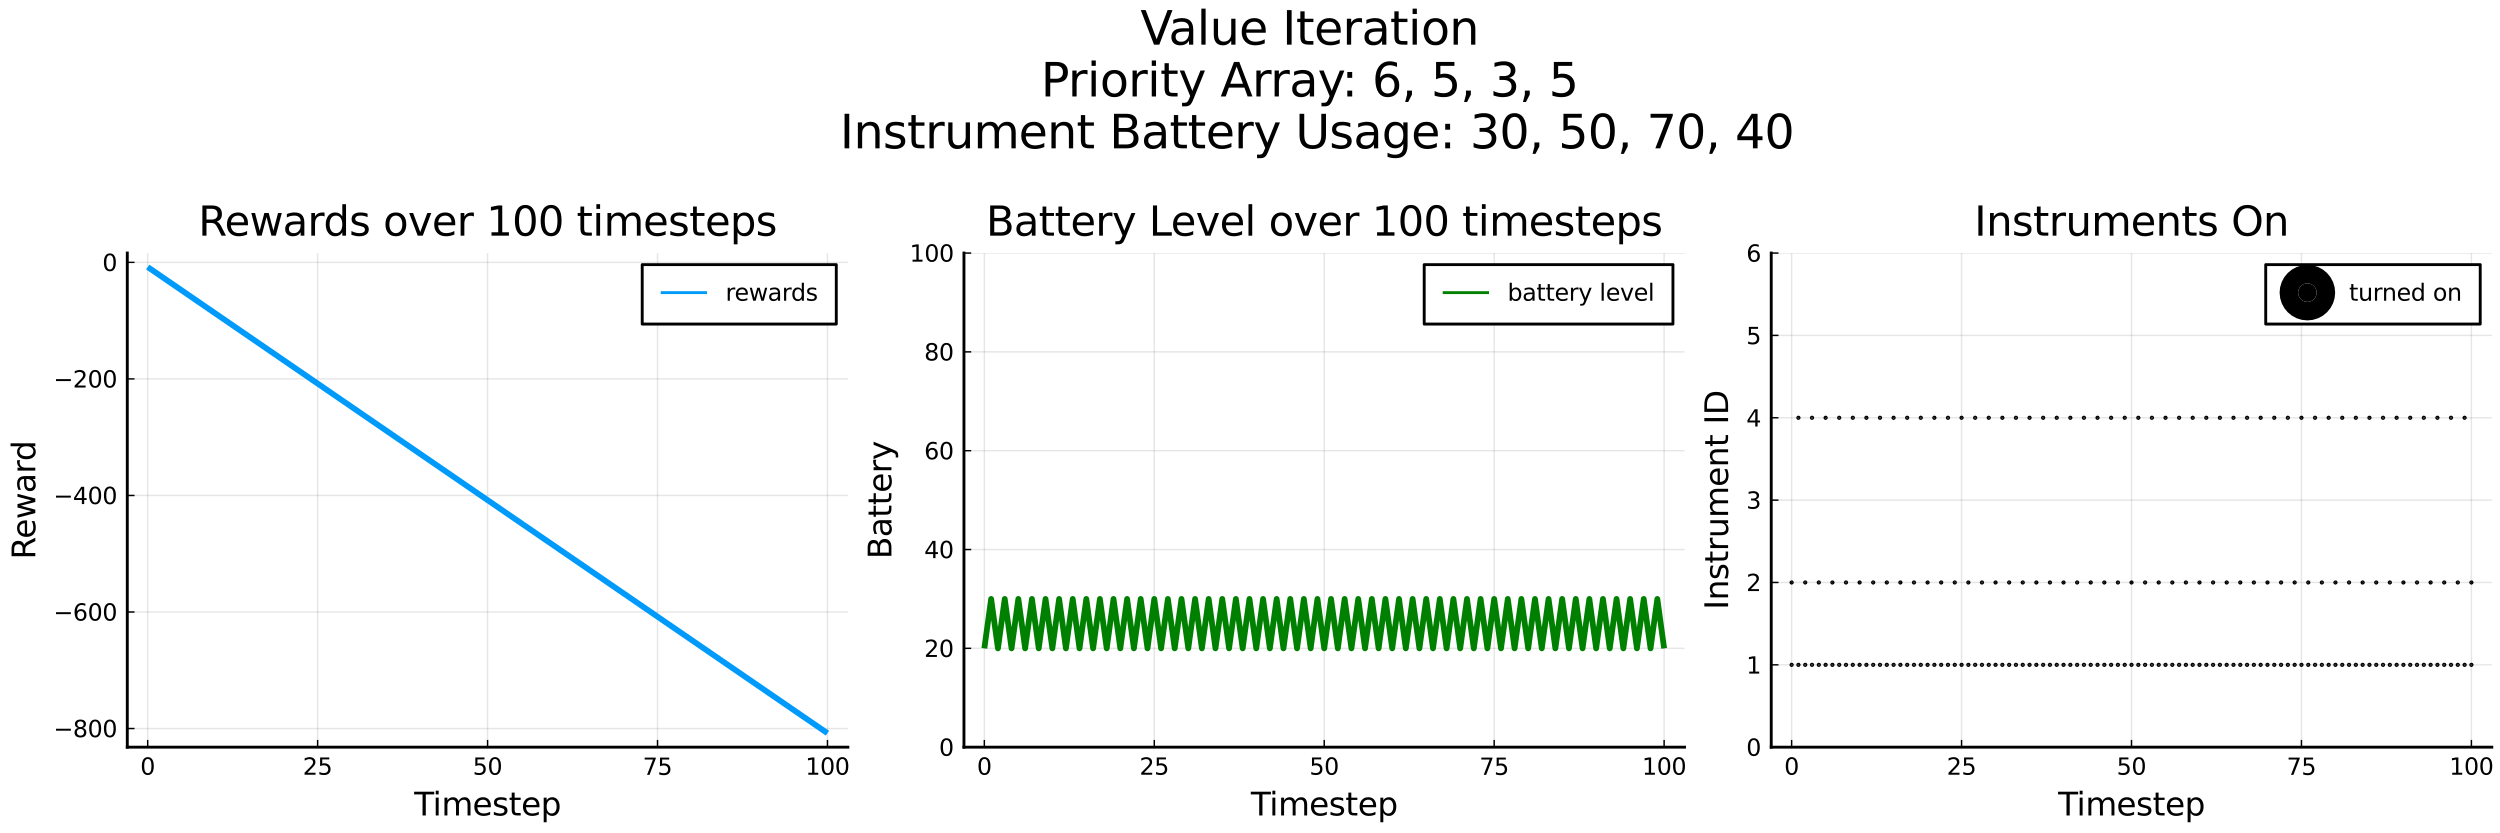 <svg xmlns:xlink="http://www.w3.org/1999/xlink" width="864pt" height="288pt" viewBox="0 0 864 288" xmlns="http://www.w3.org/2000/svg" version="1.1">
 <defs>
  <style type="text/css">*{stroke-linejoin: round; stroke-linecap: butt}</style>
 </defs>
 <g id="figure_1">
  <g id="patch_1">
   <path d="M 0 288 
L 864 288 
L 864 0 
L 0 0 
z
" style="fill: #ffffff"></path>
  </g>
  <g id="axes_1">
   <g id="patch_2">
    <path d="M 43.992 258.225 
L 293.02 258.225 
L 293.02 87.454 
L 43.992 87.454 
z
" style="fill: #ffffff"></path>
   </g>
   <g id="matplotlib.axis_1">
    <g id="xtick_1">
     <g id="line2d_1">
      <path d="M 51.04 258.225 
L 51.04 87.454 
" clip-path="url(#p8cd1821a69)" style="fill: none; stroke: #000000; stroke-opacity: 0.1; stroke-width: 0.5; stroke-linecap: square"></path>
     </g>
     <g id="line2d_2">
      <defs>
       <path id="mb2bbed6687" d="M 0 0 
L 0 -2.5 
" style="stroke: #000000; stroke-width: 0.5"></path>
      </defs>
      <g>
       <use xlink:href="#mb2bbed6687" x="51.04" y="258.225" style="stroke: #000000; stroke-width: 0.5"></use>
      </g>
     </g>
     <g id="text_1">
      <!-- $0$ -->
      <g transform="translate(48.48 267.804) scale(0.08 -0.08)">
       <defs>
        <path id="DejaVuSans-30" d="M 2034 4250 
Q 1547 4250 1301 3770 
Q 1056 3291 1056 2328 
Q 1056 1369 1301 889 
Q 1547 409 2034 409 
Q 2525 409 2770 889 
Q 3016 1369 3016 2328 
Q 3016 3291 2770 3770 
Q 2525 4250 2034 4250 
z
M 2034 4750 
Q 2819 4750 3233 4129 
Q 3647 3509 3647 2328 
Q 3647 1150 3233 529 
Q 2819 -91 2034 -91 
Q 1250 -91 836 529 
Q 422 1150 422 2328 
Q 422 3509 836 4129 
Q 1250 4750 2034 4750 
z
" transform="scale(0.016)"></path>
       </defs>
       <use xlink:href="#DejaVuSans-30" transform="translate(0 0.781)"></use>
      </g>
     </g>
    </g>
    <g id="xtick_2">
     <g id="line2d_3">
      <path d="M 109.773 258.225 
L 109.773 87.454 
" clip-path="url(#p8cd1821a69)" style="fill: none; stroke: #000000; stroke-opacity: 0.1; stroke-width: 0.5; stroke-linecap: square"></path>
     </g>
     <g id="line2d_4">
      <g>
       <use xlink:href="#mb2bbed6687" x="109.773" y="258.225" style="stroke: #000000; stroke-width: 0.5"></use>
      </g>
     </g>
     <g id="text_2">
      <!-- $25$ -->
      <g transform="translate(104.653 267.804) scale(0.08 -0.08)">
       <defs>
        <path id="DejaVuSans-32" d="M 1228 531 
L 3431 531 
L 3431 0 
L 469 0 
L 469 531 
Q 828 903 1448 1529 
Q 2069 2156 2228 2338 
Q 2531 2678 2651 2914 
Q 2772 3150 2772 3378 
Q 2772 3750 2511 3984 
Q 2250 4219 1831 4219 
Q 1534 4219 1204 4116 
Q 875 4013 500 3803 
L 500 4441 
Q 881 4594 1212 4672 
Q 1544 4750 1819 4750 
Q 2544 4750 2975 4387 
Q 3406 4025 3406 3419 
Q 3406 3131 3298 2873 
Q 3191 2616 2906 2266 
Q 2828 2175 2409 1742 
Q 1991 1309 1228 531 
z
" transform="scale(0.016)"></path>
        <path id="DejaVuSans-35" d="M 691 4666 
L 3169 4666 
L 3169 4134 
L 1269 4134 
L 1269 2991 
Q 1406 3038 1543 3061 
Q 1681 3084 1819 3084 
Q 2600 3084 3056 2656 
Q 3513 2228 3513 1497 
Q 3513 744 3044 326 
Q 2575 -91 1722 -91 
Q 1428 -91 1123 -41 
Q 819 9 494 109 
L 494 744 
Q 775 591 1075 516 
Q 1375 441 1709 441 
Q 2250 441 2565 725 
Q 2881 1009 2881 1497 
Q 2881 1984 2565 2268 
Q 2250 2553 1709 2553 
Q 1456 2553 1204 2497 
Q 953 2441 691 2322 
L 691 4666 
z
" transform="scale(0.016)"></path>
       </defs>
       <use xlink:href="#DejaVuSans-32" transform="translate(0 0.781)"></use>
       <use xlink:href="#DejaVuSans-35" transform="translate(63.623 0.781)"></use>
      </g>
     </g>
    </g>
    <g id="xtick_3">
     <g id="line2d_5">
      <path d="M 168.506 258.225 
L 168.506 87.454 
" clip-path="url(#p8cd1821a69)" style="fill: none; stroke: #000000; stroke-opacity: 0.1; stroke-width: 0.5; stroke-linecap: square"></path>
     </g>
     <g id="line2d_6">
      <g>
       <use xlink:href="#mb2bbed6687" x="168.506" y="258.225" style="stroke: #000000; stroke-width: 0.5"></use>
      </g>
     </g>
     <g id="text_3">
      <!-- $50$ -->
      <g transform="translate(163.386 267.804) scale(0.08 -0.08)">
       <use xlink:href="#DejaVuSans-35" transform="translate(0 0.781)"></use>
       <use xlink:href="#DejaVuSans-30" transform="translate(63.623 0.781)"></use>
      </g>
     </g>
    </g>
    <g id="xtick_4">
     <g id="line2d_7">
      <path d="M 227.239 258.225 
L 227.239 87.454 
" clip-path="url(#p8cd1821a69)" style="fill: none; stroke: #000000; stroke-opacity: 0.1; stroke-width: 0.5; stroke-linecap: square"></path>
     </g>
     <g id="line2d_8">
      <g>
       <use xlink:href="#mb2bbed6687" x="227.239" y="258.225" style="stroke: #000000; stroke-width: 0.5"></use>
      </g>
     </g>
     <g id="text_4">
      <!-- $75$ -->
      <g transform="translate(222.119 267.804) scale(0.08 -0.08)">
       <defs>
        <path id="DejaVuSans-37" d="M 525 4666 
L 3525 4666 
L 3525 4397 
L 1831 0 
L 1172 0 
L 2766 4134 
L 525 4134 
L 525 4666 
z
" transform="scale(0.016)"></path>
       </defs>
       <use xlink:href="#DejaVuSans-37" transform="translate(0 0.094)"></use>
       <use xlink:href="#DejaVuSans-35" transform="translate(63.623 0.094)"></use>
      </g>
     </g>
    </g>
    <g id="xtick_5">
     <g id="line2d_9">
      <path d="M 285.972 258.225 
L 285.972 87.454 
" clip-path="url(#p8cd1821a69)" style="fill: none; stroke: #000000; stroke-opacity: 0.1; stroke-width: 0.5; stroke-linecap: square"></path>
     </g>
     <g id="line2d_10">
      <g>
       <use xlink:href="#mb2bbed6687" x="285.972" y="258.225" style="stroke: #000000; stroke-width: 0.5"></use>
      </g>
     </g>
     <g id="text_5">
      <!-- $100$ -->
      <g transform="translate(278.332 267.804) scale(0.08 -0.08)">
       <defs>
        <path id="DejaVuSans-31" d="M 794 531 
L 1825 531 
L 1825 4091 
L 703 3866 
L 703 4441 
L 1819 4666 
L 2450 4666 
L 2450 531 
L 3481 531 
L 3481 0 
L 794 0 
L 794 531 
z
" transform="scale(0.016)"></path>
       </defs>
       <use xlink:href="#DejaVuSans-31" transform="translate(0 0.781)"></use>
       <use xlink:href="#DejaVuSans-30" transform="translate(63.623 0.781)"></use>
       <use xlink:href="#DejaVuSans-30" transform="translate(127.246 0.781)"></use>
      </g>
     </g>
    </g>
    <g id="text_6">
     <!-- Timestep -->
     <g transform="translate(143.152 281.826) scale(0.11 -0.11)">
      <defs>
       <path id="DejaVuSans-54" d="M -19 4666 
L 3928 4666 
L 3928 4134 
L 2272 4134 
L 2272 0 
L 1638 0 
L 1638 4134 
L -19 4134 
L -19 4666 
z
" transform="scale(0.016)"></path>
       <path id="DejaVuSans-69" d="M 603 3500 
L 1178 3500 
L 1178 0 
L 603 0 
L 603 3500 
z
M 603 4863 
L 1178 4863 
L 1178 4134 
L 603 4134 
L 603 4863 
z
" transform="scale(0.016)"></path>
       <path id="DejaVuSans-6d" d="M 3328 2828 
Q 3544 3216 3844 3400 
Q 4144 3584 4550 3584 
Q 5097 3584 5394 3201 
Q 5691 2819 5691 2113 
L 5691 0 
L 5113 0 
L 5113 2094 
Q 5113 2597 4934 2840 
Q 4756 3084 4391 3084 
Q 3944 3084 3684 2787 
Q 3425 2491 3425 1978 
L 3425 0 
L 2847 0 
L 2847 2094 
Q 2847 2600 2669 2842 
Q 2491 3084 2119 3084 
Q 1678 3084 1418 2786 
Q 1159 2488 1159 1978 
L 1159 0 
L 581 0 
L 581 3500 
L 1159 3500 
L 1159 2956 
Q 1356 3278 1631 3431 
Q 1906 3584 2284 3584 
Q 2666 3584 2933 3390 
Q 3200 3197 3328 2828 
z
" transform="scale(0.016)"></path>
       <path id="DejaVuSans-65" d="M 3597 1894 
L 3597 1613 
L 953 1613 
Q 991 1019 1311 708 
Q 1631 397 2203 397 
Q 2534 397 2845 478 
Q 3156 559 3463 722 
L 3463 178 
Q 3153 47 2828 -22 
Q 2503 -91 2169 -91 
Q 1331 -91 842 396 
Q 353 884 353 1716 
Q 353 2575 817 3079 
Q 1281 3584 2069 3584 
Q 2775 3584 3186 3129 
Q 3597 2675 3597 1894 
z
M 3022 2063 
Q 3016 2534 2758 2815 
Q 2500 3097 2075 3097 
Q 1594 3097 1305 2825 
Q 1016 2553 972 2059 
L 3022 2063 
z
" transform="scale(0.016)"></path>
       <path id="DejaVuSans-73" d="M 2834 3397 
L 2834 2853 
Q 2591 2978 2328 3040 
Q 2066 3103 1784 3103 
Q 1356 3103 1142 2972 
Q 928 2841 928 2578 
Q 928 2378 1081 2264 
Q 1234 2150 1697 2047 
L 1894 2003 
Q 2506 1872 2764 1633 
Q 3022 1394 3022 966 
Q 3022 478 2636 193 
Q 2250 -91 1575 -91 
Q 1294 -91 989 -36 
Q 684 19 347 128 
L 347 722 
Q 666 556 975 473 
Q 1284 391 1588 391 
Q 1994 391 2212 530 
Q 2431 669 2431 922 
Q 2431 1156 2273 1281 
Q 2116 1406 1581 1522 
L 1381 1569 
Q 847 1681 609 1914 
Q 372 2147 372 2553 
Q 372 3047 722 3315 
Q 1072 3584 1716 3584 
Q 2034 3584 2315 3537 
Q 2597 3491 2834 3397 
z
" transform="scale(0.016)"></path>
       <path id="DejaVuSans-74" d="M 1172 4494 
L 1172 3500 
L 2356 3500 
L 2356 3053 
L 1172 3053 
L 1172 1153 
Q 1172 725 1289 603 
Q 1406 481 1766 481 
L 2356 481 
L 2356 0 
L 1766 0 
Q 1100 0 847 248 
Q 594 497 594 1153 
L 594 3053 
L 172 3053 
L 172 3500 
L 594 3500 
L 594 4494 
L 1172 4494 
z
" transform="scale(0.016)"></path>
       <path id="DejaVuSans-70" d="M 1159 525 
L 1159 -1331 
L 581 -1331 
L 581 3500 
L 1159 3500 
L 1159 2969 
Q 1341 3281 1617 3432 
Q 1894 3584 2278 3584 
Q 2916 3584 3314 3078 
Q 3713 2572 3713 1747 
Q 3713 922 3314 415 
Q 2916 -91 2278 -91 
Q 1894 -91 1617 61 
Q 1341 213 1159 525 
z
M 3116 1747 
Q 3116 2381 2855 2742 
Q 2594 3103 2138 3103 
Q 1681 3103 1420 2742 
Q 1159 2381 1159 1747 
Q 1159 1113 1420 752 
Q 1681 391 2138 391 
Q 2594 391 2855 752 
Q 3116 1113 3116 1747 
z
" transform="scale(0.016)"></path>
      </defs>
      <use xlink:href="#DejaVuSans-54"></use>
      <use xlink:href="#DejaVuSans-69" x="57.959"></use>
      <use xlink:href="#DejaVuSans-6d" x="85.742"></use>
      <use xlink:href="#DejaVuSans-65" x="183.154"></use>
      <use xlink:href="#DejaVuSans-73" x="244.678"></use>
      <use xlink:href="#DejaVuSans-74" x="296.777"></use>
      <use xlink:href="#DejaVuSans-65" x="335.986"></use>
      <use xlink:href="#DejaVuSans-70" x="397.51"></use>
     </g>
    </g>
   </g>
   <g id="matplotlib.axis_2">
    <g id="ytick_1">
     <g id="line2d_11">
      <path d="M 43.992 251.781 
L 293.02 251.781 
" clip-path="url(#p8cd1821a69)" style="fill: none; stroke: #000000; stroke-opacity: 0.1; stroke-width: 0.5; stroke-linecap: square"></path>
     </g>
     <g id="line2d_12">
      <defs>
       <path id="m8d7c591153" d="M 0 0 
L 2.5 0 
" style="stroke: #000000; stroke-width: 0.5"></path>
      </defs>
      <g>
       <use xlink:href="#m8d7c591153" x="43.992" y="251.781" style="stroke: #000000; stroke-width: 0.5"></use>
      </g>
     </g>
     <g id="text_7">
      <!-- $-800$ -->
      <g transform="translate(18.492 254.821) scale(0.08 -0.08)">
       <defs>
        <path id="DejaVuSans-2212" d="M 678 2272 
L 4684 2272 
L 4684 1741 
L 678 1741 
L 678 2272 
z
" transform="scale(0.016)"></path>
        <path id="DejaVuSans-38" d="M 2034 2216 
Q 1584 2216 1326 1975 
Q 1069 1734 1069 1313 
Q 1069 891 1326 650 
Q 1584 409 2034 409 
Q 2484 409 2743 651 
Q 3003 894 3003 1313 
Q 3003 1734 2745 1975 
Q 2488 2216 2034 2216 
z
M 1403 2484 
Q 997 2584 770 2862 
Q 544 3141 544 3541 
Q 544 4100 942 4425 
Q 1341 4750 2034 4750 
Q 2731 4750 3128 4425 
Q 3525 4100 3525 3541 
Q 3525 3141 3298 2862 
Q 3072 2584 2669 2484 
Q 3125 2378 3379 2068 
Q 3634 1759 3634 1313 
Q 3634 634 3220 271 
Q 2806 -91 2034 -91 
Q 1263 -91 848 271 
Q 434 634 434 1313 
Q 434 1759 690 2068 
Q 947 2378 1403 2484 
z
M 1172 3481 
Q 1172 3119 1398 2916 
Q 1625 2713 2034 2713 
Q 2441 2713 2670 2916 
Q 2900 3119 2900 3481 
Q 2900 3844 2670 4047 
Q 2441 4250 2034 4250 
Q 1625 4250 1398 4047 
Q 1172 3844 1172 3481 
z
" transform="scale(0.016)"></path>
       </defs>
       <use xlink:href="#DejaVuSans-2212" transform="translate(0 0.781)"></use>
       <use xlink:href="#DejaVuSans-38" transform="translate(83.789 0.781)"></use>
       <use xlink:href="#DejaVuSans-30" transform="translate(147.412 0.781)"></use>
       <use xlink:href="#DejaVuSans-30" transform="translate(211.035 0.781)"></use>
      </g>
     </g>
    </g>
    <g id="ytick_2">
     <g id="line2d_13">
      <path d="M 43.992 211.505 
L 293.02 211.505 
" clip-path="url(#p8cd1821a69)" style="fill: none; stroke: #000000; stroke-opacity: 0.1; stroke-width: 0.5; stroke-linecap: square"></path>
     </g>
     <g id="line2d_14">
      <g>
       <use xlink:href="#m8d7c591153" x="43.992" y="211.505" style="stroke: #000000; stroke-width: 0.5"></use>
      </g>
     </g>
     <g id="text_8">
      <!-- $-600$ -->
      <g transform="translate(18.492 214.544) scale(0.08 -0.08)">
       <defs>
        <path id="DejaVuSans-36" d="M 2113 2584 
Q 1688 2584 1439 2293 
Q 1191 2003 1191 1497 
Q 1191 994 1439 701 
Q 1688 409 2113 409 
Q 2538 409 2786 701 
Q 3034 994 3034 1497 
Q 3034 2003 2786 2293 
Q 2538 2584 2113 2584 
z
M 3366 4563 
L 3366 3988 
Q 3128 4100 2886 4159 
Q 2644 4219 2406 4219 
Q 1781 4219 1451 3797 
Q 1122 3375 1075 2522 
Q 1259 2794 1537 2939 
Q 1816 3084 2150 3084 
Q 2853 3084 3261 2657 
Q 3669 2231 3669 1497 
Q 3669 778 3244 343 
Q 2819 -91 2113 -91 
Q 1303 -91 875 529 
Q 447 1150 447 2328 
Q 447 3434 972 4092 
Q 1497 4750 2381 4750 
Q 2619 4750 2861 4703 
Q 3103 4656 3366 4563 
z
" transform="scale(0.016)"></path>
       </defs>
       <use xlink:href="#DejaVuSans-2212" transform="translate(0 0.781)"></use>
       <use xlink:href="#DejaVuSans-36" transform="translate(83.789 0.781)"></use>
       <use xlink:href="#DejaVuSans-30" transform="translate(147.412 0.781)"></use>
       <use xlink:href="#DejaVuSans-30" transform="translate(211.035 0.781)"></use>
      </g>
     </g>
    </g>
    <g id="ytick_3">
     <g id="line2d_15">
      <path d="M 43.992 171.228 
L 293.02 171.228 
" clip-path="url(#p8cd1821a69)" style="fill: none; stroke: #000000; stroke-opacity: 0.1; stroke-width: 0.5; stroke-linecap: square"></path>
     </g>
     <g id="line2d_16">
      <g>
       <use xlink:href="#m8d7c591153" x="43.992" y="171.228" style="stroke: #000000; stroke-width: 0.5"></use>
      </g>
     </g>
     <g id="text_9">
      <!-- $-400$ -->
      <g transform="translate(18.492 174.268) scale(0.08 -0.08)">
       <defs>
        <path id="DejaVuSans-34" d="M 2419 4116 
L 825 1625 
L 2419 1625 
L 2419 4116 
z
M 2253 4666 
L 3047 4666 
L 3047 1625 
L 3713 1625 
L 3713 1100 
L 3047 1100 
L 3047 0 
L 2419 0 
L 2419 1100 
L 313 1100 
L 313 1709 
L 2253 4666 
z
" transform="scale(0.016)"></path>
       </defs>
       <use xlink:href="#DejaVuSans-2212" transform="translate(0 0.781)"></use>
       <use xlink:href="#DejaVuSans-34" transform="translate(83.789 0.781)"></use>
       <use xlink:href="#DejaVuSans-30" transform="translate(147.412 0.781)"></use>
       <use xlink:href="#DejaVuSans-30" transform="translate(211.035 0.781)"></use>
      </g>
     </g>
    </g>
    <g id="ytick_4">
     <g id="line2d_17">
      <path d="M 43.992 130.952 
L 293.02 130.952 
" clip-path="url(#p8cd1821a69)" style="fill: none; stroke: #000000; stroke-opacity: 0.1; stroke-width: 0.5; stroke-linecap: square"></path>
     </g>
     <g id="line2d_18">
      <g>
       <use xlink:href="#m8d7c591153" x="43.992" y="130.952" style="stroke: #000000; stroke-width: 0.5"></use>
      </g>
     </g>
     <g id="text_10">
      <!-- $-200$ -->
      <g transform="translate(18.492 133.992) scale(0.08 -0.08)">
       <use xlink:href="#DejaVuSans-2212" transform="translate(0 0.781)"></use>
       <use xlink:href="#DejaVuSans-32" transform="translate(83.789 0.781)"></use>
       <use xlink:href="#DejaVuSans-30" transform="translate(147.412 0.781)"></use>
       <use xlink:href="#DejaVuSans-30" transform="translate(211.035 0.781)"></use>
      </g>
     </g>
    </g>
    <g id="ytick_5">
     <g id="line2d_19">
      <path d="M 43.992 90.676 
L 293.02 90.676 
" clip-path="url(#p8cd1821a69)" style="fill: none; stroke: #000000; stroke-opacity: 0.1; stroke-width: 0.5; stroke-linecap: square"></path>
     </g>
     <g id="line2d_20">
      <g>
       <use xlink:href="#m8d7c591153" x="43.992" y="90.676" style="stroke: #000000; stroke-width: 0.5"></use>
      </g>
     </g>
     <g id="text_11">
      <!-- $0$ -->
      <g transform="translate(35.372 93.715) scale(0.08 -0.08)">
       <use xlink:href="#DejaVuSans-30" transform="translate(0 0.781)"></use>
      </g>
     </g>
    </g>
    <g id="text_12">
     <!-- Reward -->
     <g transform="translate(12.204 193.323) rotate(-90) scale(0.11 -0.11)">
      <defs>
       <path id="DejaVuSans-52" d="M 2841 2188 
Q 3044 2119 3236 1894 
Q 3428 1669 3622 1275 
L 4263 0 
L 3584 0 
L 2988 1197 
Q 2756 1666 2539 1819 
Q 2322 1972 1947 1972 
L 1259 1972 
L 1259 0 
L 628 0 
L 628 4666 
L 2053 4666 
Q 2853 4666 3247 4331 
Q 3641 3997 3641 3322 
Q 3641 2881 3436 2590 
Q 3231 2300 2841 2188 
z
M 1259 4147 
L 1259 2491 
L 2053 2491 
Q 2509 2491 2742 2702 
Q 2975 2913 2975 3322 
Q 2975 3731 2742 3939 
Q 2509 4147 2053 4147 
L 1259 4147 
z
" transform="scale(0.016)"></path>
       <path id="DejaVuSans-77" d="M 269 3500 
L 844 3500 
L 1563 769 
L 2278 3500 
L 2956 3500 
L 3675 769 
L 4391 3500 
L 4966 3500 
L 4050 0 
L 3372 0 
L 2619 2869 
L 1863 0 
L 1184 0 
L 269 3500 
z
" transform="scale(0.016)"></path>
       <path id="DejaVuSans-61" d="M 2194 1759 
Q 1497 1759 1228 1600 
Q 959 1441 959 1056 
Q 959 750 1161 570 
Q 1363 391 1709 391 
Q 2188 391 2477 730 
Q 2766 1069 2766 1631 
L 2766 1759 
L 2194 1759 
z
M 3341 1997 
L 3341 0 
L 2766 0 
L 2766 531 
Q 2569 213 2275 61 
Q 1981 -91 1556 -91 
Q 1019 -91 701 211 
Q 384 513 384 1019 
Q 384 1609 779 1909 
Q 1175 2209 1959 2209 
L 2766 2209 
L 2766 2266 
Q 2766 2663 2505 2880 
Q 2244 3097 1772 3097 
Q 1472 3097 1187 3025 
Q 903 2953 641 2809 
L 641 3341 
Q 956 3463 1253 3523 
Q 1550 3584 1831 3584 
Q 2591 3584 2966 3190 
Q 3341 2797 3341 1997 
z
" transform="scale(0.016)"></path>
       <path id="DejaVuSans-72" d="M 2631 2963 
Q 2534 3019 2420 3045 
Q 2306 3072 2169 3072 
Q 1681 3072 1420 2755 
Q 1159 2438 1159 1844 
L 1159 0 
L 581 0 
L 581 3500 
L 1159 3500 
L 1159 2956 
Q 1341 3275 1631 3429 
Q 1922 3584 2338 3584 
Q 2397 3584 2469 3576 
Q 2541 3569 2628 3553 
L 2631 2963 
z
" transform="scale(0.016)"></path>
       <path id="DejaVuSans-64" d="M 2906 2969 
L 2906 4863 
L 3481 4863 
L 3481 0 
L 2906 0 
L 2906 525 
Q 2725 213 2448 61 
Q 2172 -91 1784 -91 
Q 1150 -91 751 415 
Q 353 922 353 1747 
Q 353 2572 751 3078 
Q 1150 3584 1784 3584 
Q 2172 3584 2448 3432 
Q 2725 3281 2906 2969 
z
M 947 1747 
Q 947 1113 1208 752 
Q 1469 391 1925 391 
Q 2381 391 2643 752 
Q 2906 1113 2906 1747 
Q 2906 2381 2643 2742 
Q 2381 3103 1925 3103 
Q 1469 3103 1208 2742 
Q 947 2381 947 1747 
z
" transform="scale(0.016)"></path>
      </defs>
      <use xlink:href="#DejaVuSans-52"></use>
      <use xlink:href="#DejaVuSans-65" x="64.982"></use>
      <use xlink:href="#DejaVuSans-77" x="126.506"></use>
      <use xlink:href="#DejaVuSans-61" x="208.293"></use>
      <use xlink:href="#DejaVuSans-72" x="269.572"></use>
      <use xlink:href="#DejaVuSans-64" x="308.936"></use>
     </g>
    </g>
   </g>
   <g id="line2d_21">
    <path d="M 51.04 92.287 
L 53.389 93.898 
L 55.738 95.509 
L 58.087 97.12 
L 60.437 98.731 
L 62.786 100.342 
L 65.135 101.953 
L 67.485 103.564 
L 69.834 105.175 
L 72.183 106.786 
L 74.533 108.397 
L 76.882 110.008 
L 79.231 111.62 
L 81.581 113.231 
L 83.93 114.842 
L 86.279 116.453 
L 88.629 118.064 
L 90.978 119.675 
L 93.327 121.286 
L 95.677 122.897 
L 98.026 124.508 
L 100.375 126.119 
L 102.725 127.73 
L 105.074 129.341 
L 107.423 130.952 
L 109.773 132.563 
L 112.122 134.174 
L 114.471 135.785 
L 116.821 137.396 
L 119.17 139.007 
L 121.519 140.618 
L 123.869 142.23 
L 126.218 143.841 
L 128.567 145.452 
L 130.917 147.063 
L 133.266 148.674 
L 135.615 150.285 
L 137.965 151.896 
L 140.314 153.507 
L 142.663 155.118 
L 145.013 156.729 
L 147.362 158.34 
L 149.711 159.951 
L 152.06 161.562 
L 154.41 163.173 
L 156.759 164.784 
L 159.108 166.395 
L 161.458 168.006 
L 163.807 169.617 
L 166.156 171.228 
L 168.506 172.84 
L 170.855 174.451 
L 173.204 176.062 
L 175.554 177.673 
L 177.903 179.284 
L 180.252 180.895 
L 182.602 182.506 
L 184.951 184.117 
L 187.3 185.728 
L 189.65 187.339 
L 191.999 188.95 
L 194.348 190.561 
L 196.698 192.172 
L 199.047 193.783 
L 201.396 195.394 
L 203.746 197.005 
L 206.095 198.616 
L 208.444 200.227 
L 210.794 201.838 
L 213.143 203.45 
L 215.492 205.061 
L 217.842 206.672 
L 220.191 208.283 
L 222.54 209.894 
L 224.89 211.505 
L 227.239 213.116 
L 229.588 214.727 
L 231.938 216.338 
L 234.287 217.949 
L 236.636 219.56 
L 238.986 221.171 
L 241.335 222.782 
L 243.684 224.393 
L 246.033 226.004 
L 248.383 227.615 
L 250.732 229.226 
L 253.081 230.837 
L 255.431 232.449 
L 257.78 234.06 
L 260.129 235.671 
L 262.479 237.282 
L 264.828 238.893 
L 267.177 240.504 
L 269.527 242.115 
L 271.876 243.726 
L 274.225 245.337 
L 276.575 246.948 
L 278.924 248.559 
L 281.273 250.17 
L 283.623 251.781 
L 285.972 253.392 
" clip-path="url(#p8cd1821a69)" style="fill: none; stroke: #009afa; stroke-width: 2"></path>
   </g>
   <g id="patch_3">
    <path d="M 43.992 258.225 
L 43.992 87.454 
" style="fill: none; stroke: #000000; stroke-linejoin: miter; stroke-linecap: square"></path>
   </g>
   <g id="patch_4">
    <path d="M 43.992 258.225 
L 293.02 258.225 
" style="fill: none; stroke: #000000; stroke-linejoin: miter; stroke-linecap: square"></path>
   </g>
   <g id="text_13">
    <!-- Rewards over 100 timesteps -->
    <g transform="translate(68.54 81.454) scale(0.14 -0.14)">
     <defs>
      <path id="DejaVuSans-20" transform="scale(0.016)"></path>
      <path id="DejaVuSans-6f" d="M 1959 3097 
Q 1497 3097 1228 2736 
Q 959 2375 959 1747 
Q 959 1119 1226 758 
Q 1494 397 1959 397 
Q 2419 397 2687 759 
Q 2956 1122 2956 1747 
Q 2956 2369 2687 2733 
Q 2419 3097 1959 3097 
z
M 1959 3584 
Q 2709 3584 3137 3096 
Q 3566 2609 3566 1747 
Q 3566 888 3137 398 
Q 2709 -91 1959 -91 
Q 1206 -91 779 398 
Q 353 888 353 1747 
Q 353 2609 779 3096 
Q 1206 3584 1959 3584 
z
" transform="scale(0.016)"></path>
      <path id="DejaVuSans-76" d="M 191 3500 
L 800 3500 
L 1894 563 
L 2988 3500 
L 3597 3500 
L 2284 0 
L 1503 0 
L 191 3500 
z
" transform="scale(0.016)"></path>
     </defs>
     <use xlink:href="#DejaVuSans-52"></use>
     <use xlink:href="#DejaVuSans-65" x="64.982"></use>
     <use xlink:href="#DejaVuSans-77" x="126.506"></use>
     <use xlink:href="#DejaVuSans-61" x="208.293"></use>
     <use xlink:href="#DejaVuSans-72" x="269.572"></use>
     <use xlink:href="#DejaVuSans-64" x="308.936"></use>
     <use xlink:href="#DejaVuSans-73" x="372.412"></use>
     <use xlink:href="#DejaVuSans-20" x="424.512"></use>
     <use xlink:href="#DejaVuSans-6f" x="456.299"></use>
     <use xlink:href="#DejaVuSans-76" x="517.48"></use>
     <use xlink:href="#DejaVuSans-65" x="576.66"></use>
     <use xlink:href="#DejaVuSans-72" x="638.184"></use>
     <use xlink:href="#DejaVuSans-20" x="679.297"></use>
     <use xlink:href="#DejaVuSans-31" x="711.084"></use>
     <use xlink:href="#DejaVuSans-30" x="774.707"></use>
     <use xlink:href="#DejaVuSans-30" x="838.33"></use>
     <use xlink:href="#DejaVuSans-20" x="901.953"></use>
     <use xlink:href="#DejaVuSans-74" x="933.74"></use>
     <use xlink:href="#DejaVuSans-69" x="972.949"></use>
     <use xlink:href="#DejaVuSans-6d" x="1000.732"></use>
     <use xlink:href="#DejaVuSans-65" x="1098.145"></use>
     <use xlink:href="#DejaVuSans-73" x="1159.668"></use>
     <use xlink:href="#DejaVuSans-74" x="1211.768"></use>
     <use xlink:href="#DejaVuSans-65" x="1250.977"></use>
     <use xlink:href="#DejaVuSans-70" x="1312.5"></use>
     <use xlink:href="#DejaVuSans-73" x="1375.977"></use>
    </g>
   </g>
   <g id="legend_1">
    <g id="patch_5">
     <path d="M 221.949 111.996 
L 289.02 111.996 
L 289.02 91.454 
L 221.949 91.454 
z
" style="fill: #ffffff; stroke: #000000; stroke-linejoin: miter"></path>
    </g>
    <g id="line2d_22">
     <path d="M 228.349 101.132 
L 236.349 101.132 
L 244.349 101.132 
" style="fill: none; stroke: #009afa; stroke-linejoin: miter"></path>
    </g>
    <g id="text_14">
     <!-- rewards -->
     <g transform="translate(250.749 103.932) scale(0.08 -0.08)">
      <use xlink:href="#DejaVuSans-72"></use>
      <use xlink:href="#DejaVuSans-65" x="38.863"></use>
      <use xlink:href="#DejaVuSans-77" x="100.387"></use>
      <use xlink:href="#DejaVuSans-61" x="182.174"></use>
      <use xlink:href="#DejaVuSans-72" x="243.453"></use>
      <use xlink:href="#DejaVuSans-64" x="282.816"></use>
      <use xlink:href="#DejaVuSans-73" x="346.293"></use>
     </g>
    </g>
   </g>
  </g>
  <g id="axes_2">
   <g id="patch_6">
    <path d="M 333.143 258.225 
L 582.171 258.225 
L 582.171 87.454 
L 333.143 87.454 
z
" style="fill: #ffffff"></path>
   </g>
   <g id="matplotlib.axis_3">
    <g id="xtick_6">
     <g id="line2d_23">
      <path d="M 340.191 258.225 
L 340.191 87.454 
" clip-path="url(#p4f83ac6a2a)" style="fill: none; stroke: #000000; stroke-opacity: 0.1; stroke-width: 0.5; stroke-linecap: square"></path>
     </g>
     <g id="line2d_24">
      <g>
       <use xlink:href="#mb2bbed6687" x="340.191" y="258.225" style="stroke: #000000; stroke-width: 0.5"></use>
      </g>
     </g>
     <g id="text_15">
      <!-- $0$ -->
      <g transform="translate(337.631 267.804) scale(0.08 -0.08)">
       <use xlink:href="#DejaVuSans-30" transform="translate(0 0.781)"></use>
      </g>
     </g>
    </g>
    <g id="xtick_7">
     <g id="line2d_25">
      <path d="M 398.924 258.225 
L 398.924 87.454 
" clip-path="url(#p4f83ac6a2a)" style="fill: none; stroke: #000000; stroke-opacity: 0.1; stroke-width: 0.5; stroke-linecap: square"></path>
     </g>
     <g id="line2d_26">
      <g>
       <use xlink:href="#mb2bbed6687" x="398.924" y="258.225" style="stroke: #000000; stroke-width: 0.5"></use>
      </g>
     </g>
     <g id="text_16">
      <!-- $25$ -->
      <g transform="translate(393.804 267.804) scale(0.08 -0.08)">
       <use xlink:href="#DejaVuSans-32" transform="translate(0 0.781)"></use>
       <use xlink:href="#DejaVuSans-35" transform="translate(63.623 0.781)"></use>
      </g>
     </g>
    </g>
    <g id="xtick_8">
     <g id="line2d_27">
      <path d="M 457.657 258.225 
L 457.657 87.454 
" clip-path="url(#p4f83ac6a2a)" style="fill: none; stroke: #000000; stroke-opacity: 0.1; stroke-width: 0.5; stroke-linecap: square"></path>
     </g>
     <g id="line2d_28">
      <g>
       <use xlink:href="#mb2bbed6687" x="457.657" y="258.225" style="stroke: #000000; stroke-width: 0.5"></use>
      </g>
     </g>
     <g id="text_17">
      <!-- $50$ -->
      <g transform="translate(452.537 267.804) scale(0.08 -0.08)">
       <use xlink:href="#DejaVuSans-35" transform="translate(0 0.781)"></use>
       <use xlink:href="#DejaVuSans-30" transform="translate(63.623 0.781)"></use>
      </g>
     </g>
    </g>
    <g id="xtick_9">
     <g id="line2d_29">
      <path d="M 516.39 258.225 
L 516.39 87.454 
" clip-path="url(#p4f83ac6a2a)" style="fill: none; stroke: #000000; stroke-opacity: 0.1; stroke-width: 0.5; stroke-linecap: square"></path>
     </g>
     <g id="line2d_30">
      <g>
       <use xlink:href="#mb2bbed6687" x="516.39" y="258.225" style="stroke: #000000; stroke-width: 0.5"></use>
      </g>
     </g>
     <g id="text_18">
      <!-- $75$ -->
      <g transform="translate(511.27 267.804) scale(0.08 -0.08)">
       <use xlink:href="#DejaVuSans-37" transform="translate(0 0.094)"></use>
       <use xlink:href="#DejaVuSans-35" transform="translate(63.623 0.094)"></use>
      </g>
     </g>
    </g>
    <g id="xtick_10">
     <g id="line2d_31">
      <path d="M 575.123 258.225 
L 575.123 87.454 
" clip-path="url(#p4f83ac6a2a)" style="fill: none; stroke: #000000; stroke-opacity: 0.1; stroke-width: 0.5; stroke-linecap: square"></path>
     </g>
     <g id="line2d_32">
      <g>
       <use xlink:href="#mb2bbed6687" x="575.123" y="258.225" style="stroke: #000000; stroke-width: 0.5"></use>
      </g>
     </g>
     <g id="text_19">
      <!-- $100$ -->
      <g transform="translate(567.483 267.804) scale(0.08 -0.08)">
       <use xlink:href="#DejaVuSans-31" transform="translate(0 0.781)"></use>
       <use xlink:href="#DejaVuSans-30" transform="translate(63.623 0.781)"></use>
       <use xlink:href="#DejaVuSans-30" transform="translate(127.246 0.781)"></use>
      </g>
     </g>
    </g>
    <g id="text_20">
     <!-- Timestep -->
     <g transform="translate(432.303 281.826) scale(0.11 -0.11)">
      <use xlink:href="#DejaVuSans-54"></use>
      <use xlink:href="#DejaVuSans-69" x="57.959"></use>
      <use xlink:href="#DejaVuSans-6d" x="85.742"></use>
      <use xlink:href="#DejaVuSans-65" x="183.154"></use>
      <use xlink:href="#DejaVuSans-73" x="244.678"></use>
      <use xlink:href="#DejaVuSans-74" x="296.777"></use>
      <use xlink:href="#DejaVuSans-65" x="335.986"></use>
      <use xlink:href="#DejaVuSans-70" x="397.51"></use>
     </g>
    </g>
   </g>
   <g id="matplotlib.axis_4">
    <g id="ytick_6">
     <g id="line2d_33">
      <path d="M 333.143 258.225 
L 582.171 258.225 
" clip-path="url(#p4f83ac6a2a)" style="fill: none; stroke: #000000; stroke-opacity: 0.1; stroke-width: 0.5; stroke-linecap: square"></path>
     </g>
     <g id="line2d_34">
      <g>
       <use xlink:href="#m8d7c591153" x="333.143" y="258.225" style="stroke: #000000; stroke-width: 0.5"></use>
      </g>
     </g>
     <g id="text_21">
      <!-- $0$ -->
      <g transform="translate(324.523 261.265) scale(0.08 -0.08)">
       <use xlink:href="#DejaVuSans-30" transform="translate(0 0.781)"></use>
      </g>
     </g>
    </g>
    <g id="ytick_7">
     <g id="line2d_35">
      <path d="M 333.143 224.071 
L 582.171 224.071 
" clip-path="url(#p4f83ac6a2a)" style="fill: none; stroke: #000000; stroke-opacity: 0.1; stroke-width: 0.5; stroke-linecap: square"></path>
     </g>
     <g id="line2d_36">
      <g>
       <use xlink:href="#m8d7c591153" x="333.143" y="224.071" style="stroke: #000000; stroke-width: 0.5"></use>
      </g>
     </g>
     <g id="text_22">
      <!-- $20$ -->
      <g transform="translate(319.403 227.11) scale(0.08 -0.08)">
       <use xlink:href="#DejaVuSans-32" transform="translate(0 0.781)"></use>
       <use xlink:href="#DejaVuSans-30" transform="translate(63.623 0.781)"></use>
      </g>
     </g>
    </g>
    <g id="ytick_8">
     <g id="line2d_37">
      <path d="M 333.143 189.917 
L 582.171 189.917 
" clip-path="url(#p4f83ac6a2a)" style="fill: none; stroke: #000000; stroke-opacity: 0.1; stroke-width: 0.5; stroke-linecap: square"></path>
     </g>
     <g id="line2d_38">
      <g>
       <use xlink:href="#m8d7c591153" x="333.143" y="189.917" style="stroke: #000000; stroke-width: 0.5"></use>
      </g>
     </g>
     <g id="text_23">
      <!-- $40$ -->
      <g transform="translate(319.403 192.956) scale(0.08 -0.08)">
       <use xlink:href="#DejaVuSans-34" transform="translate(0 0.781)"></use>
       <use xlink:href="#DejaVuSans-30" transform="translate(63.623 0.781)"></use>
      </g>
     </g>
    </g>
    <g id="ytick_9">
     <g id="line2d_39">
      <path d="M 333.143 155.762 
L 582.171 155.762 
" clip-path="url(#p4f83ac6a2a)" style="fill: none; stroke: #000000; stroke-opacity: 0.1; stroke-width: 0.5; stroke-linecap: square"></path>
     </g>
     <g id="line2d_40">
      <g>
       <use xlink:href="#m8d7c591153" x="333.143" y="155.762" style="stroke: #000000; stroke-width: 0.5"></use>
      </g>
     </g>
     <g id="text_24">
      <!-- $60$ -->
      <g transform="translate(319.403 158.802) scale(0.08 -0.08)">
       <use xlink:href="#DejaVuSans-36" transform="translate(0 0.781)"></use>
       <use xlink:href="#DejaVuSans-30" transform="translate(63.623 0.781)"></use>
      </g>
     </g>
    </g>
    <g id="ytick_10">
     <g id="line2d_41">
      <path d="M 333.143 121.608 
L 582.171 121.608 
" clip-path="url(#p4f83ac6a2a)" style="fill: none; stroke: #000000; stroke-opacity: 0.1; stroke-width: 0.5; stroke-linecap: square"></path>
     </g>
     <g id="line2d_42">
      <g>
       <use xlink:href="#m8d7c591153" x="333.143" y="121.608" style="stroke: #000000; stroke-width: 0.5"></use>
      </g>
     </g>
     <g id="text_25">
      <!-- $80$ -->
      <g transform="translate(319.403 124.647) scale(0.08 -0.08)">
       <use xlink:href="#DejaVuSans-38" transform="translate(0 0.781)"></use>
       <use xlink:href="#DejaVuSans-30" transform="translate(63.623 0.781)"></use>
      </g>
     </g>
    </g>
    <g id="ytick_11">
     <g id="line2d_43">
      <path d="M 333.143 87.454 
L 582.171 87.454 
" clip-path="url(#p4f83ac6a2a)" style="fill: none; stroke: #000000; stroke-opacity: 0.1; stroke-width: 0.5; stroke-linecap: square"></path>
     </g>
     <g id="line2d_44">
      <g>
       <use xlink:href="#m8d7c591153" x="333.143" y="87.454" style="stroke: #000000; stroke-width: 0.5"></use>
      </g>
     </g>
     <g id="text_26">
      <!-- $100$ -->
      <g transform="translate(314.363 90.493) scale(0.08 -0.08)">
       <use xlink:href="#DejaVuSans-31" transform="translate(0 0.781)"></use>
       <use xlink:href="#DejaVuSans-30" transform="translate(63.623 0.781)"></use>
       <use xlink:href="#DejaVuSans-30" transform="translate(127.246 0.781)"></use>
      </g>
     </g>
    </g>
    <g id="text_27">
     <!-- Battery -->
     <g transform="translate(308.075 193.196) rotate(-90) scale(0.11 -0.11)">
      <defs>
       <path id="DejaVuSans-42" d="M 1259 2228 
L 1259 519 
L 2272 519 
Q 2781 519 3026 730 
Q 3272 941 3272 1375 
Q 3272 1813 3026 2020 
Q 2781 2228 2272 2228 
L 1259 2228 
z
M 1259 4147 
L 1259 2741 
L 2194 2741 
Q 2656 2741 2882 2914 
Q 3109 3088 3109 3444 
Q 3109 3797 2882 3972 
Q 2656 4147 2194 4147 
L 1259 4147 
z
M 628 4666 
L 2241 4666 
Q 2963 4666 3353 4366 
Q 3744 4066 3744 3513 
Q 3744 3084 3544 2831 
Q 3344 2578 2956 2516 
Q 3422 2416 3680 2098 
Q 3938 1781 3938 1306 
Q 3938 681 3513 340 
Q 3088 0 2303 0 
L 628 0 
L 628 4666 
z
" transform="scale(0.016)"></path>
       <path id="DejaVuSans-79" d="M 2059 -325 
Q 1816 -950 1584 -1140 
Q 1353 -1331 966 -1331 
L 506 -1331 
L 506 -850 
L 844 -850 
Q 1081 -850 1212 -737 
Q 1344 -625 1503 -206 
L 1606 56 
L 191 3500 
L 800 3500 
L 1894 763 
L 2988 3500 
L 3597 3500 
L 2059 -325 
z
" transform="scale(0.016)"></path>
      </defs>
      <use xlink:href="#DejaVuSans-42"></use>
      <use xlink:href="#DejaVuSans-61" x="68.604"></use>
      <use xlink:href="#DejaVuSans-74" x="129.883"></use>
      <use xlink:href="#DejaVuSans-74" x="169.092"></use>
      <use xlink:href="#DejaVuSans-65" x="208.301"></use>
      <use xlink:href="#DejaVuSans-72" x="269.824"></use>
      <use xlink:href="#DejaVuSans-79" x="310.938"></use>
     </g>
    </g>
   </g>
   <g id="line2d_45">
    <path d="M 340.191 224.071 
L 342.54 206.994 
L 344.89 224.071 
L 347.239 206.994 
L 349.588 224.071 
L 351.938 206.994 
L 354.287 224.071 
L 356.636 206.994 
L 358.985 224.071 
L 361.335 206.994 
L 363.684 224.071 
L 366.033 206.994 
L 368.383 224.071 
L 370.732 206.994 
L 373.081 224.071 
L 375.431 206.994 
L 377.78 224.071 
L 380.129 206.994 
L 382.479 224.071 
L 384.828 206.994 
L 387.177 224.071 
L 389.527 206.994 
L 391.876 224.071 
L 394.225 206.994 
L 396.575 224.071 
L 398.924 206.994 
L 401.273 224.071 
L 403.623 206.994 
L 405.972 224.071 
L 408.321 206.994 
L 410.671 224.071 
L 413.02 206.994 
L 415.369 224.071 
L 417.719 206.994 
L 420.068 224.071 
L 422.417 206.994 
L 424.767 224.071 
L 427.116 206.994 
L 429.465 224.071 
L 431.815 206.994 
L 434.164 224.071 
L 436.513 206.994 
L 438.863 224.071 
L 441.212 206.994 
L 443.561 224.071 
L 445.911 206.994 
L 448.26 224.071 
L 450.609 206.994 
L 452.958 224.071 
L 455.308 206.994 
L 457.657 224.071 
L 460.006 206.994 
L 462.356 224.071 
L 464.705 206.994 
L 467.054 224.071 
L 469.404 206.994 
L 471.753 224.071 
L 474.102 206.994 
L 476.452 224.071 
L 478.801 206.994 
L 481.15 224.071 
L 483.5 206.994 
L 485.849 224.071 
L 488.198 206.994 
L 490.548 224.071 
L 492.897 206.994 
L 495.246 224.071 
L 497.596 206.994 
L 499.945 224.071 
L 502.294 206.994 
L 504.644 224.071 
L 506.993 206.994 
L 509.342 224.071 
L 511.692 206.994 
L 514.041 224.071 
L 516.39 206.994 
L 518.74 224.071 
L 521.089 206.994 
L 523.438 224.071 
L 525.788 206.994 
L 528.137 224.071 
L 530.486 206.994 
L 532.836 224.071 
L 535.185 206.994 
L 537.534 224.071 
L 539.884 206.994 
L 542.233 224.071 
L 544.582 206.994 
L 546.931 224.071 
L 549.281 206.994 
L 551.63 224.071 
L 553.979 206.994 
L 556.329 224.071 
L 558.678 206.994 
L 561.027 224.071 
L 563.377 206.994 
L 565.726 224.071 
L 568.075 206.994 
L 570.425 224.071 
L 572.774 206.994 
L 575.123 224.071 
" clip-path="url(#p4f83ac6a2a)" style="fill: none; stroke: #008000; stroke-width: 2"></path>
   </g>
   <g id="patch_7">
    <path d="M 333.143 258.225 
L 333.143 87.454 
" style="fill: none; stroke: #000000; stroke-linejoin: miter; stroke-linecap: square"></path>
   </g>
   <g id="patch_8">
    <path d="M 333.143 258.225 
L 582.171 258.225 
" style="fill: none; stroke: #000000; stroke-linejoin: miter; stroke-linecap: square"></path>
   </g>
   <g id="text_28">
    <!-- Battery Level over 100 timesteps -->
    <g transform="translate(340.794 81.454) scale(0.14 -0.14)">
     <defs>
      <path id="DejaVuSans-4c" d="M 628 4666 
L 1259 4666 
L 1259 531 
L 3531 531 
L 3531 0 
L 628 0 
L 628 4666 
z
" transform="scale(0.016)"></path>
      <path id="DejaVuSans-6c" d="M 603 4863 
L 1178 4863 
L 1178 0 
L 603 0 
L 603 4863 
z
" transform="scale(0.016)"></path>
     </defs>
     <use xlink:href="#DejaVuSans-42"></use>
     <use xlink:href="#DejaVuSans-61" x="68.604"></use>
     <use xlink:href="#DejaVuSans-74" x="129.883"></use>
     <use xlink:href="#DejaVuSans-74" x="169.092"></use>
     <use xlink:href="#DejaVuSans-65" x="208.301"></use>
     <use xlink:href="#DejaVuSans-72" x="269.824"></use>
     <use xlink:href="#DejaVuSans-79" x="310.938"></use>
     <use xlink:href="#DejaVuSans-20" x="370.117"></use>
     <use xlink:href="#DejaVuSans-4c" x="401.904"></use>
     <use xlink:href="#DejaVuSans-65" x="455.867"></use>
     <use xlink:href="#DejaVuSans-76" x="517.391"></use>
     <use xlink:href="#DejaVuSans-65" x="576.57"></use>
     <use xlink:href="#DejaVuSans-6c" x="638.094"></use>
     <use xlink:href="#DejaVuSans-20" x="665.877"></use>
     <use xlink:href="#DejaVuSans-6f" x="697.664"></use>
     <use xlink:href="#DejaVuSans-76" x="758.846"></use>
     <use xlink:href="#DejaVuSans-65" x="818.025"></use>
     <use xlink:href="#DejaVuSans-72" x="879.549"></use>
     <use xlink:href="#DejaVuSans-20" x="920.662"></use>
     <use xlink:href="#DejaVuSans-31" x="952.449"></use>
     <use xlink:href="#DejaVuSans-30" x="1016.072"></use>
     <use xlink:href="#DejaVuSans-30" x="1079.695"></use>
     <use xlink:href="#DejaVuSans-20" x="1143.318"></use>
     <use xlink:href="#DejaVuSans-74" x="1175.105"></use>
     <use xlink:href="#DejaVuSans-69" x="1214.314"></use>
     <use xlink:href="#DejaVuSans-6d" x="1242.098"></use>
     <use xlink:href="#DejaVuSans-65" x="1339.51"></use>
     <use xlink:href="#DejaVuSans-73" x="1401.033"></use>
     <use xlink:href="#DejaVuSans-74" x="1453.133"></use>
     <use xlink:href="#DejaVuSans-65" x="1492.342"></use>
     <use xlink:href="#DejaVuSans-70" x="1553.865"></use>
     <use xlink:href="#DejaVuSans-73" x="1617.342"></use>
    </g>
   </g>
   <g id="legend_2">
    <g id="patch_9">
     <path d="M 492.204 111.996 
L 578.171 111.996 
L 578.171 91.454 
L 492.204 91.454 
z
" style="fill: #ffffff; stroke: #000000; stroke-linejoin: miter"></path>
    </g>
    <g id="line2d_46">
     <path d="M 498.604 101.132 
L 506.604 101.132 
L 514.604 101.132 
" style="fill: none; stroke: #008000; stroke-linejoin: miter"></path>
    </g>
    <g id="text_29">
     <!-- battery level -->
     <g transform="translate(521.004 103.932) scale(0.08 -0.08)">
      <defs>
       <path id="DejaVuSans-62" d="M 3116 1747 
Q 3116 2381 2855 2742 
Q 2594 3103 2138 3103 
Q 1681 3103 1420 2742 
Q 1159 2381 1159 1747 
Q 1159 1113 1420 752 
Q 1681 391 2138 391 
Q 2594 391 2855 752 
Q 3116 1113 3116 1747 
z
M 1159 2969 
Q 1341 3281 1617 3432 
Q 1894 3584 2278 3584 
Q 2916 3584 3314 3078 
Q 3713 2572 3713 1747 
Q 3713 922 3314 415 
Q 2916 -91 2278 -91 
Q 1894 -91 1617 61 
Q 1341 213 1159 525 
L 1159 0 
L 581 0 
L 581 4863 
L 1159 4863 
L 1159 2969 
z
" transform="scale(0.016)"></path>
      </defs>
      <use xlink:href="#DejaVuSans-62"></use>
      <use xlink:href="#DejaVuSans-61" x="63.477"></use>
      <use xlink:href="#DejaVuSans-74" x="124.756"></use>
      <use xlink:href="#DejaVuSans-74" x="163.965"></use>
      <use xlink:href="#DejaVuSans-65" x="203.174"></use>
      <use xlink:href="#DejaVuSans-72" x="264.697"></use>
      <use xlink:href="#DejaVuSans-79" x="305.811"></use>
      <use xlink:href="#DejaVuSans-20" x="364.99"></use>
      <use xlink:href="#DejaVuSans-6c" x="396.777"></use>
      <use xlink:href="#DejaVuSans-65" x="424.561"></use>
      <use xlink:href="#DejaVuSans-76" x="486.084"></use>
      <use xlink:href="#DejaVuSans-65" x="545.264"></use>
      <use xlink:href="#DejaVuSans-6c" x="606.787"></use>
     </g>
    </g>
   </g>
  </g>
  <g id="axes_3">
   <g id="patch_10">
    <path d="M 612.137 258.225 
L 861.165 258.225 
L 861.165 87.454 
L 612.137 87.454 
z
" style="fill: #ffffff"></path>
   </g>
   <g id="matplotlib.axis_5">
    <g id="xtick_11">
     <g id="line2d_47">
      <path d="M 619.185 258.225 
L 619.185 87.454 
" clip-path="url(#p5bdd9da7ff)" style="fill: none; stroke: #000000; stroke-opacity: 0.1; stroke-width: 0.5; stroke-linecap: square"></path>
     </g>
     <g id="line2d_48">
      <g>
       <use xlink:href="#mb2bbed6687" x="619.185" y="258.225" style="stroke: #000000; stroke-width: 0.5"></use>
      </g>
     </g>
     <g id="text_30">
      <!-- $0$ -->
      <g transform="translate(616.625 267.804) scale(0.08 -0.08)">
       <use xlink:href="#DejaVuSans-30" transform="translate(0 0.781)"></use>
      </g>
     </g>
    </g>
    <g id="xtick_12">
     <g id="line2d_49">
      <path d="M 677.918 258.225 
L 677.918 87.454 
" clip-path="url(#p5bdd9da7ff)" style="fill: none; stroke: #000000; stroke-opacity: 0.1; stroke-width: 0.5; stroke-linecap: square"></path>
     </g>
     <g id="line2d_50">
      <g>
       <use xlink:href="#mb2bbed6687" x="677.918" y="258.225" style="stroke: #000000; stroke-width: 0.5"></use>
      </g>
     </g>
     <g id="text_31">
      <!-- $25$ -->
      <g transform="translate(672.798 267.804) scale(0.08 -0.08)">
       <use xlink:href="#DejaVuSans-32" transform="translate(0 0.781)"></use>
       <use xlink:href="#DejaVuSans-35" transform="translate(63.623 0.781)"></use>
      </g>
     </g>
    </g>
    <g id="xtick_13">
     <g id="line2d_51">
      <path d="M 736.651 258.225 
L 736.651 87.454 
" clip-path="url(#p5bdd9da7ff)" style="fill: none; stroke: #000000; stroke-opacity: 0.1; stroke-width: 0.5; stroke-linecap: square"></path>
     </g>
     <g id="line2d_52">
      <g>
       <use xlink:href="#mb2bbed6687" x="736.651" y="258.225" style="stroke: #000000; stroke-width: 0.5"></use>
      </g>
     </g>
     <g id="text_32">
      <!-- $50$ -->
      <g transform="translate(731.531 267.804) scale(0.08 -0.08)">
       <use xlink:href="#DejaVuSans-35" transform="translate(0 0.781)"></use>
       <use xlink:href="#DejaVuSans-30" transform="translate(63.623 0.781)"></use>
      </g>
     </g>
    </g>
    <g id="xtick_14">
     <g id="line2d_53">
      <path d="M 795.384 258.225 
L 795.384 87.454 
" clip-path="url(#p5bdd9da7ff)" style="fill: none; stroke: #000000; stroke-opacity: 0.1; stroke-width: 0.5; stroke-linecap: square"></path>
     </g>
     <g id="line2d_54">
      <g>
       <use xlink:href="#mb2bbed6687" x="795.384" y="258.225" style="stroke: #000000; stroke-width: 0.5"></use>
      </g>
     </g>
     <g id="text_33">
      <!-- $75$ -->
      <g transform="translate(790.264 267.804) scale(0.08 -0.08)">
       <use xlink:href="#DejaVuSans-37" transform="translate(0 0.094)"></use>
       <use xlink:href="#DejaVuSans-35" transform="translate(63.623 0.094)"></use>
      </g>
     </g>
    </g>
    <g id="xtick_15">
     <g id="line2d_55">
      <path d="M 854.117 258.225 
L 854.117 87.454 
" clip-path="url(#p5bdd9da7ff)" style="fill: none; stroke: #000000; stroke-opacity: 0.1; stroke-width: 0.5; stroke-linecap: square"></path>
     </g>
     <g id="line2d_56">
      <g>
       <use xlink:href="#mb2bbed6687" x="854.117" y="258.225" style="stroke: #000000; stroke-width: 0.5"></use>
      </g>
     </g>
     <g id="text_34">
      <!-- $100$ -->
      <g transform="translate(846.477 267.804) scale(0.08 -0.08)">
       <use xlink:href="#DejaVuSans-31" transform="translate(0 0.781)"></use>
       <use xlink:href="#DejaVuSans-30" transform="translate(63.623 0.781)"></use>
       <use xlink:href="#DejaVuSans-30" transform="translate(127.246 0.781)"></use>
      </g>
     </g>
    </g>
    <g id="text_35">
     <!-- Timestep -->
     <g transform="translate(711.297 281.826) scale(0.11 -0.11)">
      <use xlink:href="#DejaVuSans-54"></use>
      <use xlink:href="#DejaVuSans-69" x="57.959"></use>
      <use xlink:href="#DejaVuSans-6d" x="85.742"></use>
      <use xlink:href="#DejaVuSans-65" x="183.154"></use>
      <use xlink:href="#DejaVuSans-73" x="244.678"></use>
      <use xlink:href="#DejaVuSans-74" x="296.777"></use>
      <use xlink:href="#DejaVuSans-65" x="335.986"></use>
      <use xlink:href="#DejaVuSans-70" x="397.51"></use>
     </g>
    </g>
   </g>
   <g id="matplotlib.axis_6">
    <g id="ytick_12">
     <g id="line2d_57">
      <path d="M 612.137 258.225 
L 861.165 258.225 
" clip-path="url(#p5bdd9da7ff)" style="fill: none; stroke: #000000; stroke-opacity: 0.1; stroke-width: 0.5; stroke-linecap: square"></path>
     </g>
     <g id="line2d_58">
      <g>
       <use xlink:href="#m8d7c591153" x="612.137" y="258.225" style="stroke: #000000; stroke-width: 0.5"></use>
      </g>
     </g>
     <g id="text_36">
      <!-- $0$ -->
      <g transform="translate(603.517 261.265) scale(0.08 -0.08)">
       <use xlink:href="#DejaVuSans-30" transform="translate(0 0.781)"></use>
      </g>
     </g>
    </g>
    <g id="ytick_13">
     <g id="line2d_59">
      <path d="M 612.137 229.763 
L 861.165 229.763 
" clip-path="url(#p5bdd9da7ff)" style="fill: none; stroke: #000000; stroke-opacity: 0.1; stroke-width: 0.5; stroke-linecap: square"></path>
     </g>
     <g id="line2d_60">
      <g>
       <use xlink:href="#m8d7c591153" x="612.137" y="229.763" style="stroke: #000000; stroke-width: 0.5"></use>
      </g>
     </g>
     <g id="text_37">
      <!-- $1$ -->
      <g transform="translate(603.517 232.803) scale(0.08 -0.08)">
       <use xlink:href="#DejaVuSans-31" transform="translate(0 0.094)"></use>
      </g>
     </g>
    </g>
    <g id="ytick_14">
     <g id="line2d_61">
      <path d="M 612.137 201.301 
L 861.165 201.301 
" clip-path="url(#p5bdd9da7ff)" style="fill: none; stroke: #000000; stroke-opacity: 0.1; stroke-width: 0.5; stroke-linecap: square"></path>
     </g>
     <g id="line2d_62">
      <g>
       <use xlink:href="#m8d7c591153" x="612.137" y="201.301" style="stroke: #000000; stroke-width: 0.5"></use>
      </g>
     </g>
     <g id="text_38">
      <!-- $2$ -->
      <g transform="translate(603.517 204.341) scale(0.08 -0.08)">
       <use xlink:href="#DejaVuSans-32" transform="translate(0 0.781)"></use>
      </g>
     </g>
    </g>
    <g id="ytick_15">
     <g id="line2d_63">
      <path d="M 612.137 172.84 
L 861.165 172.84 
" clip-path="url(#p5bdd9da7ff)" style="fill: none; stroke: #000000; stroke-opacity: 0.1; stroke-width: 0.5; stroke-linecap: square"></path>
     </g>
     <g id="line2d_64">
      <g>
       <use xlink:href="#m8d7c591153" x="612.137" y="172.84" style="stroke: #000000; stroke-width: 0.5"></use>
      </g>
     </g>
     <g id="text_39">
      <!-- $3$ -->
      <g transform="translate(603.517 175.879) scale(0.08 -0.08)">
       <defs>
        <path id="DejaVuSans-33" d="M 2597 2516 
Q 3050 2419 3304 2112 
Q 3559 1806 3559 1356 
Q 3559 666 3084 287 
Q 2609 -91 1734 -91 
Q 1441 -91 1130 -33 
Q 819 25 488 141 
L 488 750 
Q 750 597 1062 519 
Q 1375 441 1716 441 
Q 2309 441 2620 675 
Q 2931 909 2931 1356 
Q 2931 1769 2642 2001 
Q 2353 2234 1838 2234 
L 1294 2234 
L 1294 2753 
L 1863 2753 
Q 2328 2753 2575 2939 
Q 2822 3125 2822 3475 
Q 2822 3834 2567 4026 
Q 2313 4219 1838 4219 
Q 1578 4219 1281 4162 
Q 984 4106 628 3988 
L 628 4550 
Q 988 4650 1302 4700 
Q 1616 4750 1894 4750 
Q 2613 4750 3031 4423 
Q 3450 4097 3450 3541 
Q 3450 3153 3228 2886 
Q 3006 2619 2597 2516 
z
" transform="scale(0.016)"></path>
       </defs>
       <use xlink:href="#DejaVuSans-33" transform="translate(0 0.781)"></use>
      </g>
     </g>
    </g>
    <g id="ytick_16">
     <g id="line2d_65">
      <path d="M 612.137 144.378 
L 861.165 144.378 
" clip-path="url(#p5bdd9da7ff)" style="fill: none; stroke: #000000; stroke-opacity: 0.1; stroke-width: 0.5; stroke-linecap: square"></path>
     </g>
     <g id="line2d_66">
      <g>
       <use xlink:href="#m8d7c591153" x="612.137" y="144.378" style="stroke: #000000; stroke-width: 0.5"></use>
      </g>
     </g>
     <g id="text_40">
      <!-- $4$ -->
      <g transform="translate(603.517 147.417) scale(0.08 -0.08)">
       <use xlink:href="#DejaVuSans-34" transform="translate(0 0.094)"></use>
      </g>
     </g>
    </g>
    <g id="ytick_17">
     <g id="line2d_67">
      <path d="M 612.137 115.916 
L 861.165 115.916 
" clip-path="url(#p5bdd9da7ff)" style="fill: none; stroke: #000000; stroke-opacity: 0.1; stroke-width: 0.5; stroke-linecap: square"></path>
     </g>
     <g id="line2d_68">
      <g>
       <use xlink:href="#m8d7c591153" x="612.137" y="115.916" style="stroke: #000000; stroke-width: 0.5"></use>
      </g>
     </g>
     <g id="text_41">
      <!-- $5$ -->
      <g transform="translate(603.517 118.955) scale(0.08 -0.08)">
       <use xlink:href="#DejaVuSans-35" transform="translate(0 0.094)"></use>
      </g>
     </g>
    </g>
    <g id="ytick_18">
     <g id="line2d_69">
      <path d="M 612.137 87.454 
L 861.165 87.454 
" clip-path="url(#p5bdd9da7ff)" style="fill: none; stroke: #000000; stroke-opacity: 0.1; stroke-width: 0.5; stroke-linecap: square"></path>
     </g>
     <g id="line2d_70">
      <g>
       <use xlink:href="#m8d7c591153" x="612.137" y="87.454" style="stroke: #000000; stroke-width: 0.5"></use>
      </g>
     </g>
     <g id="text_42">
      <!-- $6$ -->
      <g transform="translate(603.517 90.493) scale(0.08 -0.08)">
       <use xlink:href="#DejaVuSans-36" transform="translate(0 0.781)"></use>
      </g>
     </g>
    </g>
    <g id="text_43">
     <!-- Instrument ID -->
     <g transform="translate(597.229 210.704) rotate(-90) scale(0.11 -0.11)">
      <defs>
       <path id="DejaVuSans-49" d="M 628 4666 
L 1259 4666 
L 1259 0 
L 628 0 
L 628 4666 
z
" transform="scale(0.016)"></path>
       <path id="DejaVuSans-6e" d="M 3513 2113 
L 3513 0 
L 2938 0 
L 2938 2094 
Q 2938 2591 2744 2837 
Q 2550 3084 2163 3084 
Q 1697 3084 1428 2787 
Q 1159 2491 1159 1978 
L 1159 0 
L 581 0 
L 581 3500 
L 1159 3500 
L 1159 2956 
Q 1366 3272 1645 3428 
Q 1925 3584 2291 3584 
Q 2894 3584 3203 3211 
Q 3513 2838 3513 2113 
z
" transform="scale(0.016)"></path>
       <path id="DejaVuSans-75" d="M 544 1381 
L 544 3500 
L 1119 3500 
L 1119 1403 
Q 1119 906 1312 657 
Q 1506 409 1894 409 
Q 2359 409 2629 706 
Q 2900 1003 2900 1516 
L 2900 3500 
L 3475 3500 
L 3475 0 
L 2900 0 
L 2900 538 
Q 2691 219 2414 64 
Q 2138 -91 1772 -91 
Q 1169 -91 856 284 
Q 544 659 544 1381 
z
M 1991 3584 
L 1991 3584 
z
" transform="scale(0.016)"></path>
       <path id="DejaVuSans-44" d="M 1259 4147 
L 1259 519 
L 2022 519 
Q 2988 519 3436 956 
Q 3884 1394 3884 2338 
Q 3884 3275 3436 3711 
Q 2988 4147 2022 4147 
L 1259 4147 
z
M 628 4666 
L 1925 4666 
Q 3281 4666 3915 4102 
Q 4550 3538 4550 2338 
Q 4550 1131 3912 565 
Q 3275 0 1925 0 
L 628 0 
L 628 4666 
z
" transform="scale(0.016)"></path>
      </defs>
      <use xlink:href="#DejaVuSans-49"></use>
      <use xlink:href="#DejaVuSans-6e" x="29.492"></use>
      <use xlink:href="#DejaVuSans-73" x="92.871"></use>
      <use xlink:href="#DejaVuSans-74" x="144.971"></use>
      <use xlink:href="#DejaVuSans-72" x="184.18"></use>
      <use xlink:href="#DejaVuSans-75" x="225.293"></use>
      <use xlink:href="#DejaVuSans-6d" x="288.672"></use>
      <use xlink:href="#DejaVuSans-65" x="386.084"></use>
      <use xlink:href="#DejaVuSans-6e" x="447.607"></use>
      <use xlink:href="#DejaVuSans-74" x="510.986"></use>
      <use xlink:href="#DejaVuSans-20" x="550.195"></use>
      <use xlink:href="#DejaVuSans-49" x="581.982"></use>
      <use xlink:href="#DejaVuSans-44" x="611.475"></use>
     </g>
    </g>
   </g>
   <g id="PathCollection_1">
    <defs>
     <path id="m928bd1ae45" d="M 0 0.25 
C 0.066 0.25 0.13 0.224 0.177 0.177 
C 0.224 0.13 0.25 0.066 0.25 0 
C 0.25 -0.066 0.224 -0.13 0.177 -0.177 
C 0.13 -0.224 0.066 -0.25 0 -0.25 
C -0.066 -0.25 -0.13 -0.224 -0.177 -0.177 
C -0.224 -0.13 -0.25 -0.066 -0.25 0 
C -0.25 0.066 -0.224 0.13 -0.177 0.177 
C -0.13 0.224 -0.066 0.25 0 0.25 
z
" style="stroke: #000000"></path>
    </defs>
    <g clip-path="url(#p5bdd9da7ff)">
     <use xlink:href="#m928bd1ae45" x="619.185" y="229.763" style="stroke: #000000"></use>
     <use xlink:href="#m928bd1ae45" x="619.185" y="201.301" style="stroke: #000000"></use>
     <use xlink:href="#m928bd1ae45" x="621.534" y="229.763" style="stroke: #000000"></use>
     <use xlink:href="#m928bd1ae45" x="621.534" y="144.378" style="stroke: #000000"></use>
     <use xlink:href="#m928bd1ae45" x="623.884" y="229.763" style="stroke: #000000"></use>
     <use xlink:href="#m928bd1ae45" x="623.884" y="201.301" style="stroke: #000000"></use>
     <use xlink:href="#m928bd1ae45" x="626.233" y="229.763" style="stroke: #000000"></use>
     <use xlink:href="#m928bd1ae45" x="626.233" y="144.378" style="stroke: #000000"></use>
     <use xlink:href="#m928bd1ae45" x="628.582" y="229.763" style="stroke: #000000"></use>
     <use xlink:href="#m928bd1ae45" x="628.582" y="201.301" style="stroke: #000000"></use>
     <use xlink:href="#m928bd1ae45" x="630.932" y="229.763" style="stroke: #000000"></use>
     <use xlink:href="#m928bd1ae45" x="630.932" y="144.378" style="stroke: #000000"></use>
     <use xlink:href="#m928bd1ae45" x="633.281" y="229.763" style="stroke: #000000"></use>
     <use xlink:href="#m928bd1ae45" x="633.281" y="201.301" style="stroke: #000000"></use>
     <use xlink:href="#m928bd1ae45" x="635.63" y="229.763" style="stroke: #000000"></use>
     <use xlink:href="#m928bd1ae45" x="635.63" y="144.378" style="stroke: #000000"></use>
     <use xlink:href="#m928bd1ae45" x="637.979" y="229.763" style="stroke: #000000"></use>
     <use xlink:href="#m928bd1ae45" x="637.979" y="201.301" style="stroke: #000000"></use>
     <use xlink:href="#m928bd1ae45" x="640.329" y="229.763" style="stroke: #000000"></use>
     <use xlink:href="#m928bd1ae45" x="640.329" y="144.378" style="stroke: #000000"></use>
     <use xlink:href="#m928bd1ae45" x="642.678" y="229.763" style="stroke: #000000"></use>
     <use xlink:href="#m928bd1ae45" x="642.678" y="201.301" style="stroke: #000000"></use>
     <use xlink:href="#m928bd1ae45" x="645.027" y="229.763" style="stroke: #000000"></use>
     <use xlink:href="#m928bd1ae45" x="645.027" y="144.378" style="stroke: #000000"></use>
     <use xlink:href="#m928bd1ae45" x="647.377" y="229.763" style="stroke: #000000"></use>
     <use xlink:href="#m928bd1ae45" x="647.377" y="201.301" style="stroke: #000000"></use>
     <use xlink:href="#m928bd1ae45" x="649.726" y="229.763" style="stroke: #000000"></use>
     <use xlink:href="#m928bd1ae45" x="649.726" y="144.378" style="stroke: #000000"></use>
     <use xlink:href="#m928bd1ae45" x="652.075" y="229.763" style="stroke: #000000"></use>
     <use xlink:href="#m928bd1ae45" x="652.075" y="201.301" style="stroke: #000000"></use>
     <use xlink:href="#m928bd1ae45" x="654.425" y="229.763" style="stroke: #000000"></use>
     <use xlink:href="#m928bd1ae45" x="654.425" y="144.378" style="stroke: #000000"></use>
     <use xlink:href="#m928bd1ae45" x="656.774" y="229.763" style="stroke: #000000"></use>
     <use xlink:href="#m928bd1ae45" x="656.774" y="201.301" style="stroke: #000000"></use>
     <use xlink:href="#m928bd1ae45" x="659.123" y="229.763" style="stroke: #000000"></use>
     <use xlink:href="#m928bd1ae45" x="659.123" y="144.378" style="stroke: #000000"></use>
     <use xlink:href="#m928bd1ae45" x="661.473" y="229.763" style="stroke: #000000"></use>
     <use xlink:href="#m928bd1ae45" x="661.473" y="201.301" style="stroke: #000000"></use>
     <use xlink:href="#m928bd1ae45" x="663.822" y="229.763" style="stroke: #000000"></use>
     <use xlink:href="#m928bd1ae45" x="663.822" y="144.378" style="stroke: #000000"></use>
     <use xlink:href="#m928bd1ae45" x="666.171" y="229.763" style="stroke: #000000"></use>
     <use xlink:href="#m928bd1ae45" x="666.171" y="201.301" style="stroke: #000000"></use>
     <use xlink:href="#m928bd1ae45" x="668.521" y="229.763" style="stroke: #000000"></use>
     <use xlink:href="#m928bd1ae45" x="668.521" y="144.378" style="stroke: #000000"></use>
     <use xlink:href="#m928bd1ae45" x="670.87" y="229.763" style="stroke: #000000"></use>
     <use xlink:href="#m928bd1ae45" x="670.87" y="201.301" style="stroke: #000000"></use>
     <use xlink:href="#m928bd1ae45" x="673.219" y="229.763" style="stroke: #000000"></use>
     <use xlink:href="#m928bd1ae45" x="673.219" y="144.378" style="stroke: #000000"></use>
     <use xlink:href="#m928bd1ae45" x="675.569" y="229.763" style="stroke: #000000"></use>
     <use xlink:href="#m928bd1ae45" x="675.569" y="201.301" style="stroke: #000000"></use>
     <use xlink:href="#m928bd1ae45" x="677.918" y="229.763" style="stroke: #000000"></use>
     <use xlink:href="#m928bd1ae45" x="677.918" y="144.378" style="stroke: #000000"></use>
     <use xlink:href="#m928bd1ae45" x="680.267" y="229.763" style="stroke: #000000"></use>
     <use xlink:href="#m928bd1ae45" x="680.267" y="201.301" style="stroke: #000000"></use>
     <use xlink:href="#m928bd1ae45" x="682.617" y="229.763" style="stroke: #000000"></use>
     <use xlink:href="#m928bd1ae45" x="682.617" y="144.378" style="stroke: #000000"></use>
     <use xlink:href="#m928bd1ae45" x="684.966" y="229.763" style="stroke: #000000"></use>
     <use xlink:href="#m928bd1ae45" x="684.966" y="201.301" style="stroke: #000000"></use>
     <use xlink:href="#m928bd1ae45" x="687.315" y="229.763" style="stroke: #000000"></use>
     <use xlink:href="#m928bd1ae45" x="687.315" y="144.378" style="stroke: #000000"></use>
     <use xlink:href="#m928bd1ae45" x="689.665" y="229.763" style="stroke: #000000"></use>
     <use xlink:href="#m928bd1ae45" x="689.665" y="201.301" style="stroke: #000000"></use>
     <use xlink:href="#m928bd1ae45" x="692.014" y="229.763" style="stroke: #000000"></use>
     <use xlink:href="#m928bd1ae45" x="692.014" y="144.378" style="stroke: #000000"></use>
     <use xlink:href="#m928bd1ae45" x="694.363" y="229.763" style="stroke: #000000"></use>
     <use xlink:href="#m928bd1ae45" x="694.363" y="201.301" style="stroke: #000000"></use>
     <use xlink:href="#m928bd1ae45" x="696.713" y="229.763" style="stroke: #000000"></use>
     <use xlink:href="#m928bd1ae45" x="696.713" y="144.378" style="stroke: #000000"></use>
     <use xlink:href="#m928bd1ae45" x="699.062" y="229.763" style="stroke: #000000"></use>
     <use xlink:href="#m928bd1ae45" x="699.062" y="201.301" style="stroke: #000000"></use>
     <use xlink:href="#m928bd1ae45" x="701.411" y="229.763" style="stroke: #000000"></use>
     <use xlink:href="#m928bd1ae45" x="701.411" y="144.378" style="stroke: #000000"></use>
     <use xlink:href="#m928bd1ae45" x="703.761" y="229.763" style="stroke: #000000"></use>
     <use xlink:href="#m928bd1ae45" x="703.761" y="201.301" style="stroke: #000000"></use>
     <use xlink:href="#m928bd1ae45" x="706.11" y="229.763" style="stroke: #000000"></use>
     <use xlink:href="#m928bd1ae45" x="706.11" y="144.378" style="stroke: #000000"></use>
     <use xlink:href="#m928bd1ae45" x="708.459" y="229.763" style="stroke: #000000"></use>
     <use xlink:href="#m928bd1ae45" x="708.459" y="201.301" style="stroke: #000000"></use>
     <use xlink:href="#m928bd1ae45" x="710.809" y="229.763" style="stroke: #000000"></use>
     <use xlink:href="#m928bd1ae45" x="710.809" y="144.378" style="stroke: #000000"></use>
     <use xlink:href="#m928bd1ae45" x="713.158" y="229.763" style="stroke: #000000"></use>
     <use xlink:href="#m928bd1ae45" x="713.158" y="201.301" style="stroke: #000000"></use>
     <use xlink:href="#m928bd1ae45" x="715.507" y="229.763" style="stroke: #000000"></use>
     <use xlink:href="#m928bd1ae45" x="715.507" y="144.378" style="stroke: #000000"></use>
     <use xlink:href="#m928bd1ae45" x="717.857" y="229.763" style="stroke: #000000"></use>
     <use xlink:href="#m928bd1ae45" x="717.857" y="201.301" style="stroke: #000000"></use>
     <use xlink:href="#m928bd1ae45" x="720.206" y="229.763" style="stroke: #000000"></use>
     <use xlink:href="#m928bd1ae45" x="720.206" y="144.378" style="stroke: #000000"></use>
     <use xlink:href="#m928bd1ae45" x="722.555" y="229.763" style="stroke: #000000"></use>
     <use xlink:href="#m928bd1ae45" x="722.555" y="201.301" style="stroke: #000000"></use>
     <use xlink:href="#m928bd1ae45" x="724.905" y="229.763" style="stroke: #000000"></use>
     <use xlink:href="#m928bd1ae45" x="724.905" y="144.378" style="stroke: #000000"></use>
     <use xlink:href="#m928bd1ae45" x="727.254" y="229.763" style="stroke: #000000"></use>
     <use xlink:href="#m928bd1ae45" x="727.254" y="201.301" style="stroke: #000000"></use>
     <use xlink:href="#m928bd1ae45" x="729.603" y="229.763" style="stroke: #000000"></use>
     <use xlink:href="#m928bd1ae45" x="729.603" y="144.378" style="stroke: #000000"></use>
     <use xlink:href="#m928bd1ae45" x="731.952" y="229.763" style="stroke: #000000"></use>
     <use xlink:href="#m928bd1ae45" x="731.952" y="201.301" style="stroke: #000000"></use>
     <use xlink:href="#m928bd1ae45" x="734.302" y="229.763" style="stroke: #000000"></use>
     <use xlink:href="#m928bd1ae45" x="734.302" y="144.378" style="stroke: #000000"></use>
     <use xlink:href="#m928bd1ae45" x="736.651" y="229.763" style="stroke: #000000"></use>
     <use xlink:href="#m928bd1ae45" x="736.651" y="201.301" style="stroke: #000000"></use>
     <use xlink:href="#m928bd1ae45" x="739" y="229.763" style="stroke: #000000"></use>
     <use xlink:href="#m928bd1ae45" x="739" y="144.378" style="stroke: #000000"></use>
     <use xlink:href="#m928bd1ae45" x="741.35" y="229.763" style="stroke: #000000"></use>
     <use xlink:href="#m928bd1ae45" x="741.35" y="201.301" style="stroke: #000000"></use>
     <use xlink:href="#m928bd1ae45" x="743.699" y="229.763" style="stroke: #000000"></use>
     <use xlink:href="#m928bd1ae45" x="743.699" y="144.378" style="stroke: #000000"></use>
     <use xlink:href="#m928bd1ae45" x="746.048" y="229.763" style="stroke: #000000"></use>
     <use xlink:href="#m928bd1ae45" x="746.048" y="201.301" style="stroke: #000000"></use>
     <use xlink:href="#m928bd1ae45" x="748.398" y="229.763" style="stroke: #000000"></use>
     <use xlink:href="#m928bd1ae45" x="748.398" y="144.378" style="stroke: #000000"></use>
     <use xlink:href="#m928bd1ae45" x="750.747" y="229.763" style="stroke: #000000"></use>
     <use xlink:href="#m928bd1ae45" x="750.747" y="201.301" style="stroke: #000000"></use>
     <use xlink:href="#m928bd1ae45" x="753.096" y="229.763" style="stroke: #000000"></use>
     <use xlink:href="#m928bd1ae45" x="753.096" y="144.378" style="stroke: #000000"></use>
     <use xlink:href="#m928bd1ae45" x="755.446" y="229.763" style="stroke: #000000"></use>
     <use xlink:href="#m928bd1ae45" x="755.446" y="201.301" style="stroke: #000000"></use>
     <use xlink:href="#m928bd1ae45" x="757.795" y="229.763" style="stroke: #000000"></use>
     <use xlink:href="#m928bd1ae45" x="757.795" y="144.378" style="stroke: #000000"></use>
     <use xlink:href="#m928bd1ae45" x="760.144" y="229.763" style="stroke: #000000"></use>
     <use xlink:href="#m928bd1ae45" x="760.144" y="201.301" style="stroke: #000000"></use>
     <use xlink:href="#m928bd1ae45" x="762.494" y="229.763" style="stroke: #000000"></use>
     <use xlink:href="#m928bd1ae45" x="762.494" y="144.378" style="stroke: #000000"></use>
     <use xlink:href="#m928bd1ae45" x="764.843" y="229.763" style="stroke: #000000"></use>
     <use xlink:href="#m928bd1ae45" x="764.843" y="201.301" style="stroke: #000000"></use>
     <use xlink:href="#m928bd1ae45" x="767.192" y="229.763" style="stroke: #000000"></use>
     <use xlink:href="#m928bd1ae45" x="767.192" y="144.378" style="stroke: #000000"></use>
     <use xlink:href="#m928bd1ae45" x="769.542" y="229.763" style="stroke: #000000"></use>
     <use xlink:href="#m928bd1ae45" x="769.542" y="201.301" style="stroke: #000000"></use>
     <use xlink:href="#m928bd1ae45" x="771.891" y="229.763" style="stroke: #000000"></use>
     <use xlink:href="#m928bd1ae45" x="771.891" y="144.378" style="stroke: #000000"></use>
     <use xlink:href="#m928bd1ae45" x="774.24" y="229.763" style="stroke: #000000"></use>
     <use xlink:href="#m928bd1ae45" x="774.24" y="201.301" style="stroke: #000000"></use>
     <use xlink:href="#m928bd1ae45" x="776.59" y="229.763" style="stroke: #000000"></use>
     <use xlink:href="#m928bd1ae45" x="776.59" y="144.378" style="stroke: #000000"></use>
     <use xlink:href="#m928bd1ae45" x="778.939" y="229.763" style="stroke: #000000"></use>
     <use xlink:href="#m928bd1ae45" x="778.939" y="201.301" style="stroke: #000000"></use>
     <use xlink:href="#m928bd1ae45" x="781.288" y="229.763" style="stroke: #000000"></use>
     <use xlink:href="#m928bd1ae45" x="781.288" y="144.378" style="stroke: #000000"></use>
     <use xlink:href="#m928bd1ae45" x="783.638" y="229.763" style="stroke: #000000"></use>
     <use xlink:href="#m928bd1ae45" x="783.638" y="201.301" style="stroke: #000000"></use>
     <use xlink:href="#m928bd1ae45" x="785.987" y="229.763" style="stroke: #000000"></use>
     <use xlink:href="#m928bd1ae45" x="785.987" y="144.378" style="stroke: #000000"></use>
     <use xlink:href="#m928bd1ae45" x="788.336" y="229.763" style="stroke: #000000"></use>
     <use xlink:href="#m928bd1ae45" x="788.336" y="201.301" style="stroke: #000000"></use>
     <use xlink:href="#m928bd1ae45" x="790.686" y="229.763" style="stroke: #000000"></use>
     <use xlink:href="#m928bd1ae45" x="790.686" y="144.378" style="stroke: #000000"></use>
     <use xlink:href="#m928bd1ae45" x="793.035" y="229.763" style="stroke: #000000"></use>
     <use xlink:href="#m928bd1ae45" x="793.035" y="201.301" style="stroke: #000000"></use>
     <use xlink:href="#m928bd1ae45" x="795.384" y="229.763" style="stroke: #000000"></use>
     <use xlink:href="#m928bd1ae45" x="795.384" y="144.378" style="stroke: #000000"></use>
     <use xlink:href="#m928bd1ae45" x="797.734" y="229.763" style="stroke: #000000"></use>
     <use xlink:href="#m928bd1ae45" x="797.734" y="201.301" style="stroke: #000000"></use>
     <use xlink:href="#m928bd1ae45" x="800.083" y="229.763" style="stroke: #000000"></use>
     <use xlink:href="#m928bd1ae45" x="800.083" y="144.378" style="stroke: #000000"></use>
     <use xlink:href="#m928bd1ae45" x="802.432" y="229.763" style="stroke: #000000"></use>
     <use xlink:href="#m928bd1ae45" x="802.432" y="201.301" style="stroke: #000000"></use>
     <use xlink:href="#m928bd1ae45" x="804.782" y="229.763" style="stroke: #000000"></use>
     <use xlink:href="#m928bd1ae45" x="804.782" y="144.378" style="stroke: #000000"></use>
     <use xlink:href="#m928bd1ae45" x="807.131" y="229.763" style="stroke: #000000"></use>
     <use xlink:href="#m928bd1ae45" x="807.131" y="201.301" style="stroke: #000000"></use>
     <use xlink:href="#m928bd1ae45" x="809.48" y="229.763" style="stroke: #000000"></use>
     <use xlink:href="#m928bd1ae45" x="809.48" y="144.378" style="stroke: #000000"></use>
     <use xlink:href="#m928bd1ae45" x="811.83" y="229.763" style="stroke: #000000"></use>
     <use xlink:href="#m928bd1ae45" x="811.83" y="201.301" style="stroke: #000000"></use>
     <use xlink:href="#m928bd1ae45" x="814.179" y="229.763" style="stroke: #000000"></use>
     <use xlink:href="#m928bd1ae45" x="814.179" y="144.378" style="stroke: #000000"></use>
     <use xlink:href="#m928bd1ae45" x="816.528" y="229.763" style="stroke: #000000"></use>
     <use xlink:href="#m928bd1ae45" x="816.528" y="201.301" style="stroke: #000000"></use>
     <use xlink:href="#m928bd1ae45" x="818.878" y="229.763" style="stroke: #000000"></use>
     <use xlink:href="#m928bd1ae45" x="818.878" y="144.378" style="stroke: #000000"></use>
     <use xlink:href="#m928bd1ae45" x="821.227" y="229.763" style="stroke: #000000"></use>
     <use xlink:href="#m928bd1ae45" x="821.227" y="201.301" style="stroke: #000000"></use>
     <use xlink:href="#m928bd1ae45" x="823.576" y="229.763" style="stroke: #000000"></use>
     <use xlink:href="#m928bd1ae45" x="823.576" y="144.378" style="stroke: #000000"></use>
     <use xlink:href="#m928bd1ae45" x="825.925" y="229.763" style="stroke: #000000"></use>
     <use xlink:href="#m928bd1ae45" x="825.925" y="201.301" style="stroke: #000000"></use>
     <use xlink:href="#m928bd1ae45" x="828.275" y="229.763" style="stroke: #000000"></use>
     <use xlink:href="#m928bd1ae45" x="828.275" y="144.378" style="stroke: #000000"></use>
     <use xlink:href="#m928bd1ae45" x="830.624" y="229.763" style="stroke: #000000"></use>
     <use xlink:href="#m928bd1ae45" x="830.624" y="201.301" style="stroke: #000000"></use>
     <use xlink:href="#m928bd1ae45" x="832.973" y="229.763" style="stroke: #000000"></use>
     <use xlink:href="#m928bd1ae45" x="832.973" y="144.378" style="stroke: #000000"></use>
     <use xlink:href="#m928bd1ae45" x="835.323" y="229.763" style="stroke: #000000"></use>
     <use xlink:href="#m928bd1ae45" x="835.323" y="201.301" style="stroke: #000000"></use>
     <use xlink:href="#m928bd1ae45" x="837.672" y="229.763" style="stroke: #000000"></use>
     <use xlink:href="#m928bd1ae45" x="837.672" y="144.378" style="stroke: #000000"></use>
     <use xlink:href="#m928bd1ae45" x="840.021" y="229.763" style="stroke: #000000"></use>
     <use xlink:href="#m928bd1ae45" x="840.021" y="201.301" style="stroke: #000000"></use>
     <use xlink:href="#m928bd1ae45" x="842.371" y="229.763" style="stroke: #000000"></use>
     <use xlink:href="#m928bd1ae45" x="842.371" y="144.378" style="stroke: #000000"></use>
     <use xlink:href="#m928bd1ae45" x="844.72" y="229.763" style="stroke: #000000"></use>
     <use xlink:href="#m928bd1ae45" x="844.72" y="201.301" style="stroke: #000000"></use>
     <use xlink:href="#m928bd1ae45" x="847.069" y="229.763" style="stroke: #000000"></use>
     <use xlink:href="#m928bd1ae45" x="847.069" y="144.378" style="stroke: #000000"></use>
     <use xlink:href="#m928bd1ae45" x="849.419" y="229.763" style="stroke: #000000"></use>
     <use xlink:href="#m928bd1ae45" x="849.419" y="201.301" style="stroke: #000000"></use>
     <use xlink:href="#m928bd1ae45" x="851.768" y="229.763" style="stroke: #000000"></use>
     <use xlink:href="#m928bd1ae45" x="851.768" y="144.378" style="stroke: #000000"></use>
     <use xlink:href="#m928bd1ae45" x="854.117" y="229.763" style="stroke: #000000"></use>
     <use xlink:href="#m928bd1ae45" x="854.117" y="201.301" style="stroke: #000000"></use>
    </g>
   </g>
   <g id="patch_11">
    <path d="M 612.137 258.225 
L 612.137 87.454 
" style="fill: none; stroke: #000000; stroke-linejoin: miter; stroke-linecap: square"></path>
   </g>
   <g id="patch_12">
    <path d="M 612.137 258.225 
L 861.165 258.225 
" style="fill: none; stroke: #000000; stroke-linejoin: miter; stroke-linecap: square"></path>
   </g>
   <g id="text_44">
    <!-- Instruments On -->
    <g transform="translate(682.321 81.454) scale(0.14 -0.14)">
     <defs>
      <path id="DejaVuSans-4f" d="M 2522 4238 
Q 1834 4238 1429 3725 
Q 1025 3213 1025 2328 
Q 1025 1447 1429 934 
Q 1834 422 2522 422 
Q 3209 422 3611 934 
Q 4013 1447 4013 2328 
Q 4013 3213 3611 3725 
Q 3209 4238 2522 4238 
z
M 2522 4750 
Q 3503 4750 4090 4092 
Q 4678 3434 4678 2328 
Q 4678 1225 4090 567 
Q 3503 -91 2522 -91 
Q 1538 -91 948 565 
Q 359 1222 359 2328 
Q 359 3434 948 4092 
Q 1538 4750 2522 4750 
z
" transform="scale(0.016)"></path>
     </defs>
     <use xlink:href="#DejaVuSans-49"></use>
     <use xlink:href="#DejaVuSans-6e" x="29.492"></use>
     <use xlink:href="#DejaVuSans-73" x="92.871"></use>
     <use xlink:href="#DejaVuSans-74" x="144.971"></use>
     <use xlink:href="#DejaVuSans-72" x="184.18"></use>
     <use xlink:href="#DejaVuSans-75" x="225.293"></use>
     <use xlink:href="#DejaVuSans-6d" x="288.672"></use>
     <use xlink:href="#DejaVuSans-65" x="386.084"></use>
     <use xlink:href="#DejaVuSans-6e" x="447.607"></use>
     <use xlink:href="#DejaVuSans-74" x="510.986"></use>
     <use xlink:href="#DejaVuSans-73" x="550.195"></use>
     <use xlink:href="#DejaVuSans-20" x="602.295"></use>
     <use xlink:href="#DejaVuSans-4f" x="634.082"></use>
     <use xlink:href="#DejaVuSans-6e" x="712.793"></use>
    </g>
   </g>
   <g id="legend_3">
    <g id="patch_13">
     <path d="M 783.032 111.996 
L 857.165 111.996 
L 857.165 91.454 
L 783.032 91.454 
z
" style="fill: #ffffff; stroke: #000000; stroke-linejoin: miter"></path>
    </g>
    <g id="line2d_71">
     <path d="M 789.432 101.132 
L 797.432 101.132 
L 805.432 101.132 
" style="fill: none"></path>
     <defs>
      <path id="me356a8fdb3" d="M 0 3.2 
C 0.849 3.2 1.663 2.863 2.263 2.263 
C 2.863 1.663 3.2 0.849 3.2 0 
C 3.2 -0.849 2.863 -1.663 2.263 -2.263 
C 1.663 -2.863 0.849 -3.2 0 -3.2 
C -0.849 -3.2 -1.663 -2.863 -2.263 -2.263 
C -2.863 -1.663 -3.2 -0.849 -3.2 0 
C -3.2 0.849 -2.863 1.663 -2.263 2.263 
C -1.663 2.863 -0.849 3.2 0 3.2 
z
" style="stroke: #000000; stroke-width: 12.8"></path>
     </defs>
     <g>
      <use xlink:href="#me356a8fdb3" x="797.432" y="101.132" style="stroke: #000000; stroke-width: 12.8"></use>
     </g>
    </g>
    <g id="text_45">
     <!-- turned on -->
     <g transform="translate(811.832 103.932) scale(0.08 -0.08)">
      <use xlink:href="#DejaVuSans-74"></use>
      <use xlink:href="#DejaVuSans-75" x="39.209"></use>
      <use xlink:href="#DejaVuSans-72" x="102.588"></use>
      <use xlink:href="#DejaVuSans-6e" x="141.951"></use>
      <use xlink:href="#DejaVuSans-65" x="205.33"></use>
      <use xlink:href="#DejaVuSans-64" x="266.854"></use>
      <use xlink:href="#DejaVuSans-20" x="330.33"></use>
      <use xlink:href="#DejaVuSans-6f" x="362.117"></use>
      <use xlink:href="#DejaVuSans-6e" x="423.299"></use>
     </g>
    </g>
   </g>
  </g>
  <g id="axes_4">
   <g id="patch_14">
    <path d="M 43.992 67.819 
L 861.165 67.819 
L 861.165 57.264 
L 43.992 57.264 
z
" style="fill: #ffffff"></path>
   </g>
   <g id="matplotlib.axis_7">
    <g id="xtick_16"></g>
    <g id="xtick_17"></g>
    <g id="xtick_18"></g>
    <g id="xtick_19"></g>
    <g id="xtick_20"></g>
    <g id="xtick_21"></g>
   </g>
   <g id="matplotlib.axis_8">
    <g id="ytick_19"></g>
    <g id="ytick_20"></g>
    <g id="ytick_21"></g>
    <g id="ytick_22"></g>
    <g id="ytick_23"></g>
    <g id="ytick_24"></g>
   </g>
   <g id="text_46">
    <!-- Value Iteration -->
    <g transform="translate(394.132 15.431) scale(0.16 -0.16)">
     <defs>
      <path id="DejaVuSans-56" d="M 1831 0 
L 50 4666 
L 709 4666 
L 2188 738 
L 3669 4666 
L 4325 4666 
L 2547 0 
L 1831 0 
z
" transform="scale(0.016)"></path>
     </defs>
     <use xlink:href="#DejaVuSans-56"></use>
     <use xlink:href="#DejaVuSans-61" x="60.658"></use>
     <use xlink:href="#DejaVuSans-6c" x="121.938"></use>
     <use xlink:href="#DejaVuSans-75" x="149.721"></use>
     <use xlink:href="#DejaVuSans-65" x="213.1"></use>
     <use xlink:href="#DejaVuSans-20" x="274.623"></use>
     <use xlink:href="#DejaVuSans-49" x="306.41"></use>
     <use xlink:href="#DejaVuSans-74" x="335.902"></use>
     <use xlink:href="#DejaVuSans-65" x="375.111"></use>
     <use xlink:href="#DejaVuSans-72" x="436.635"></use>
     <use xlink:href="#DejaVuSans-61" x="477.748"></use>
     <use xlink:href="#DejaVuSans-74" x="539.027"></use>
     <use xlink:href="#DejaVuSans-69" x="578.236"></use>
     <use xlink:href="#DejaVuSans-6f" x="606.02"></use>
     <use xlink:href="#DejaVuSans-6e" x="667.201"></use>
    </g>
    <!--  Priority Array: 6, 5, 3, 5  -->
    <g transform="translate(354.658 33.347) scale(0.16 -0.16)">
     <defs>
      <path id="DejaVuSans-50" d="M 1259 4147 
L 1259 2394 
L 2053 2394 
Q 2494 2394 2734 2622 
Q 2975 2850 2975 3272 
Q 2975 3691 2734 3919 
Q 2494 4147 2053 4147 
L 1259 4147 
z
M 628 4666 
L 2053 4666 
Q 2838 4666 3239 4311 
Q 3641 3956 3641 3272 
Q 3641 2581 3239 2228 
Q 2838 1875 2053 1875 
L 1259 1875 
L 1259 0 
L 628 0 
L 628 4666 
z
" transform="scale(0.016)"></path>
      <path id="DejaVuSans-41" d="M 2188 4044 
L 1331 1722 
L 3047 1722 
L 2188 4044 
z
M 1831 4666 
L 2547 4666 
L 4325 0 
L 3669 0 
L 3244 1197 
L 1141 1197 
L 716 0 
L 50 0 
L 1831 4666 
z
" transform="scale(0.016)"></path>
      <path id="DejaVuSans-3a" d="M 750 794 
L 1409 794 
L 1409 0 
L 750 0 
L 750 794 
z
M 750 3309 
L 1409 3309 
L 1409 2516 
L 750 2516 
L 750 3309 
z
" transform="scale(0.016)"></path>
      <path id="DejaVuSans-2c" d="M 750 794 
L 1409 794 
L 1409 256 
L 897 -744 
L 494 -744 
L 750 256 
L 750 794 
z
" transform="scale(0.016)"></path>
     </defs>
     <use xlink:href="#DejaVuSans-20"></use>
     <use xlink:href="#DejaVuSans-50" x="31.787"></use>
     <use xlink:href="#DejaVuSans-72" x="90.34"></use>
     <use xlink:href="#DejaVuSans-69" x="131.453"></use>
     <use xlink:href="#DejaVuSans-6f" x="159.236"></use>
     <use xlink:href="#DejaVuSans-72" x="220.418"></use>
     <use xlink:href="#DejaVuSans-69" x="261.531"></use>
     <use xlink:href="#DejaVuSans-74" x="289.314"></use>
     <use xlink:href="#DejaVuSans-79" x="328.523"></use>
     <use xlink:href="#DejaVuSans-20" x="387.703"></use>
     <use xlink:href="#DejaVuSans-41" x="419.49"></use>
     <use xlink:href="#DejaVuSans-72" x="487.898"></use>
     <use xlink:href="#DejaVuSans-72" x="527.262"></use>
     <use xlink:href="#DejaVuSans-61" x="568.375"></use>
     <use xlink:href="#DejaVuSans-79" x="629.654"></use>
     <use xlink:href="#DejaVuSans-3a" x="681.584"></use>
     <use xlink:href="#DejaVuSans-20" x="715.275"></use>
     <use xlink:href="#DejaVuSans-36" x="747.062"></use>
     <use xlink:href="#DejaVuSans-2c" x="810.686"></use>
     <use xlink:href="#DejaVuSans-20" x="842.473"></use>
     <use xlink:href="#DejaVuSans-35" x="874.26"></use>
     <use xlink:href="#DejaVuSans-2c" x="937.883"></use>
     <use xlink:href="#DejaVuSans-20" x="969.67"></use>
     <use xlink:href="#DejaVuSans-33" x="1001.457"></use>
     <use xlink:href="#DejaVuSans-2c" x="1065.08"></use>
     <use xlink:href="#DejaVuSans-20" x="1096.867"></use>
     <use xlink:href="#DejaVuSans-35" x="1128.654"></use>
     <use xlink:href="#DejaVuSans-20" x="1192.277"></use>
    </g>
    <!--  Instrument Battery Usage: 30, 50, 70, 40 -->
    <g transform="translate(285.188 51.264) scale(0.16 -0.16)">
     <defs>
      <path id="DejaVuSans-55" d="M 556 4666 
L 1191 4666 
L 1191 1831 
Q 1191 1081 1462 751 
Q 1734 422 2344 422 
Q 2950 422 3222 751 
Q 3494 1081 3494 1831 
L 3494 4666 
L 4128 4666 
L 4128 1753 
Q 4128 841 3676 375 
Q 3225 -91 2344 -91 
Q 1459 -91 1007 375 
Q 556 841 556 1753 
L 556 4666 
z
" transform="scale(0.016)"></path>
      <path id="DejaVuSans-67" d="M 2906 1791 
Q 2906 2416 2648 2759 
Q 2391 3103 1925 3103 
Q 1463 3103 1205 2759 
Q 947 2416 947 1791 
Q 947 1169 1205 825 
Q 1463 481 1925 481 
Q 2391 481 2648 825 
Q 2906 1169 2906 1791 
z
M 3481 434 
Q 3481 -459 3084 -895 
Q 2688 -1331 1869 -1331 
Q 1566 -1331 1297 -1286 
Q 1028 -1241 775 -1147 
L 775 -588 
Q 1028 -725 1275 -790 
Q 1522 -856 1778 -856 
Q 2344 -856 2625 -561 
Q 2906 -266 2906 331 
L 2906 616 
Q 2728 306 2450 153 
Q 2172 0 1784 0 
Q 1141 0 747 490 
Q 353 981 353 1791 
Q 353 2603 747 3093 
Q 1141 3584 1784 3584 
Q 2172 3584 2450 3431 
Q 2728 3278 2906 2969 
L 2906 3500 
L 3481 3500 
L 3481 434 
z
" transform="scale(0.016)"></path>
     </defs>
     <use xlink:href="#DejaVuSans-20"></use>
     <use xlink:href="#DejaVuSans-49" x="31.787"></use>
     <use xlink:href="#DejaVuSans-6e" x="61.279"></use>
     <use xlink:href="#DejaVuSans-73" x="124.658"></use>
     <use xlink:href="#DejaVuSans-74" x="176.758"></use>
     <use xlink:href="#DejaVuSans-72" x="215.967"></use>
     <use xlink:href="#DejaVuSans-75" x="257.08"></use>
     <use xlink:href="#DejaVuSans-6d" x="320.459"></use>
     <use xlink:href="#DejaVuSans-65" x="417.871"></use>
     <use xlink:href="#DejaVuSans-6e" x="479.395"></use>
     <use xlink:href="#DejaVuSans-74" x="542.773"></use>
     <use xlink:href="#DejaVuSans-20" x="581.982"></use>
     <use xlink:href="#DejaVuSans-42" x="613.77"></use>
     <use xlink:href="#DejaVuSans-61" x="682.373"></use>
     <use xlink:href="#DejaVuSans-74" x="743.652"></use>
     <use xlink:href="#DejaVuSans-74" x="782.861"></use>
     <use xlink:href="#DejaVuSans-65" x="822.07"></use>
     <use xlink:href="#DejaVuSans-72" x="883.594"></use>
     <use xlink:href="#DejaVuSans-79" x="924.707"></use>
     <use xlink:href="#DejaVuSans-20" x="983.887"></use>
     <use xlink:href="#DejaVuSans-55" x="1015.674"></use>
     <use xlink:href="#DejaVuSans-73" x="1088.867"></use>
     <use xlink:href="#DejaVuSans-61" x="1140.967"></use>
     <use xlink:href="#DejaVuSans-67" x="1202.246"></use>
     <use xlink:href="#DejaVuSans-65" x="1265.723"></use>
     <use xlink:href="#DejaVuSans-3a" x="1327.246"></use>
     <use xlink:href="#DejaVuSans-20" x="1360.938"></use>
     <use xlink:href="#DejaVuSans-33" x="1392.725"></use>
     <use xlink:href="#DejaVuSans-30" x="1456.348"></use>
     <use xlink:href="#DejaVuSans-2c" x="1519.971"></use>
     <use xlink:href="#DejaVuSans-20" x="1551.758"></use>
     <use xlink:href="#DejaVuSans-35" x="1583.545"></use>
     <use xlink:href="#DejaVuSans-30" x="1647.168"></use>
     <use xlink:href="#DejaVuSans-2c" x="1710.791"></use>
     <use xlink:href="#DejaVuSans-20" x="1742.578"></use>
     <use xlink:href="#DejaVuSans-37" x="1774.365"></use>
     <use xlink:href="#DejaVuSans-30" x="1837.988"></use>
     <use xlink:href="#DejaVuSans-2c" x="1901.611"></use>
     <use xlink:href="#DejaVuSans-20" x="1933.398"></use>
     <use xlink:href="#DejaVuSans-34" x="1965.186"></use>
     <use xlink:href="#DejaVuSans-30" x="2028.809"></use>
    </g>
   </g>
  </g>
 </g>
 <defs>
  <clipPath id="p8cd1821a69">
   <rect x="43.992" y="87.454" width="249.028" height="170.772"></rect>
  </clipPath>
  <clipPath id="p4f83ac6a2a">
   <rect x="333.143" y="87.454" width="249.028" height="170.772"></rect>
  </clipPath>
  <clipPath id="p5bdd9da7ff">
   <rect x="612.137" y="87.454" width="249.028" height="170.772"></rect>
  </clipPath>
 </defs>
</svg>